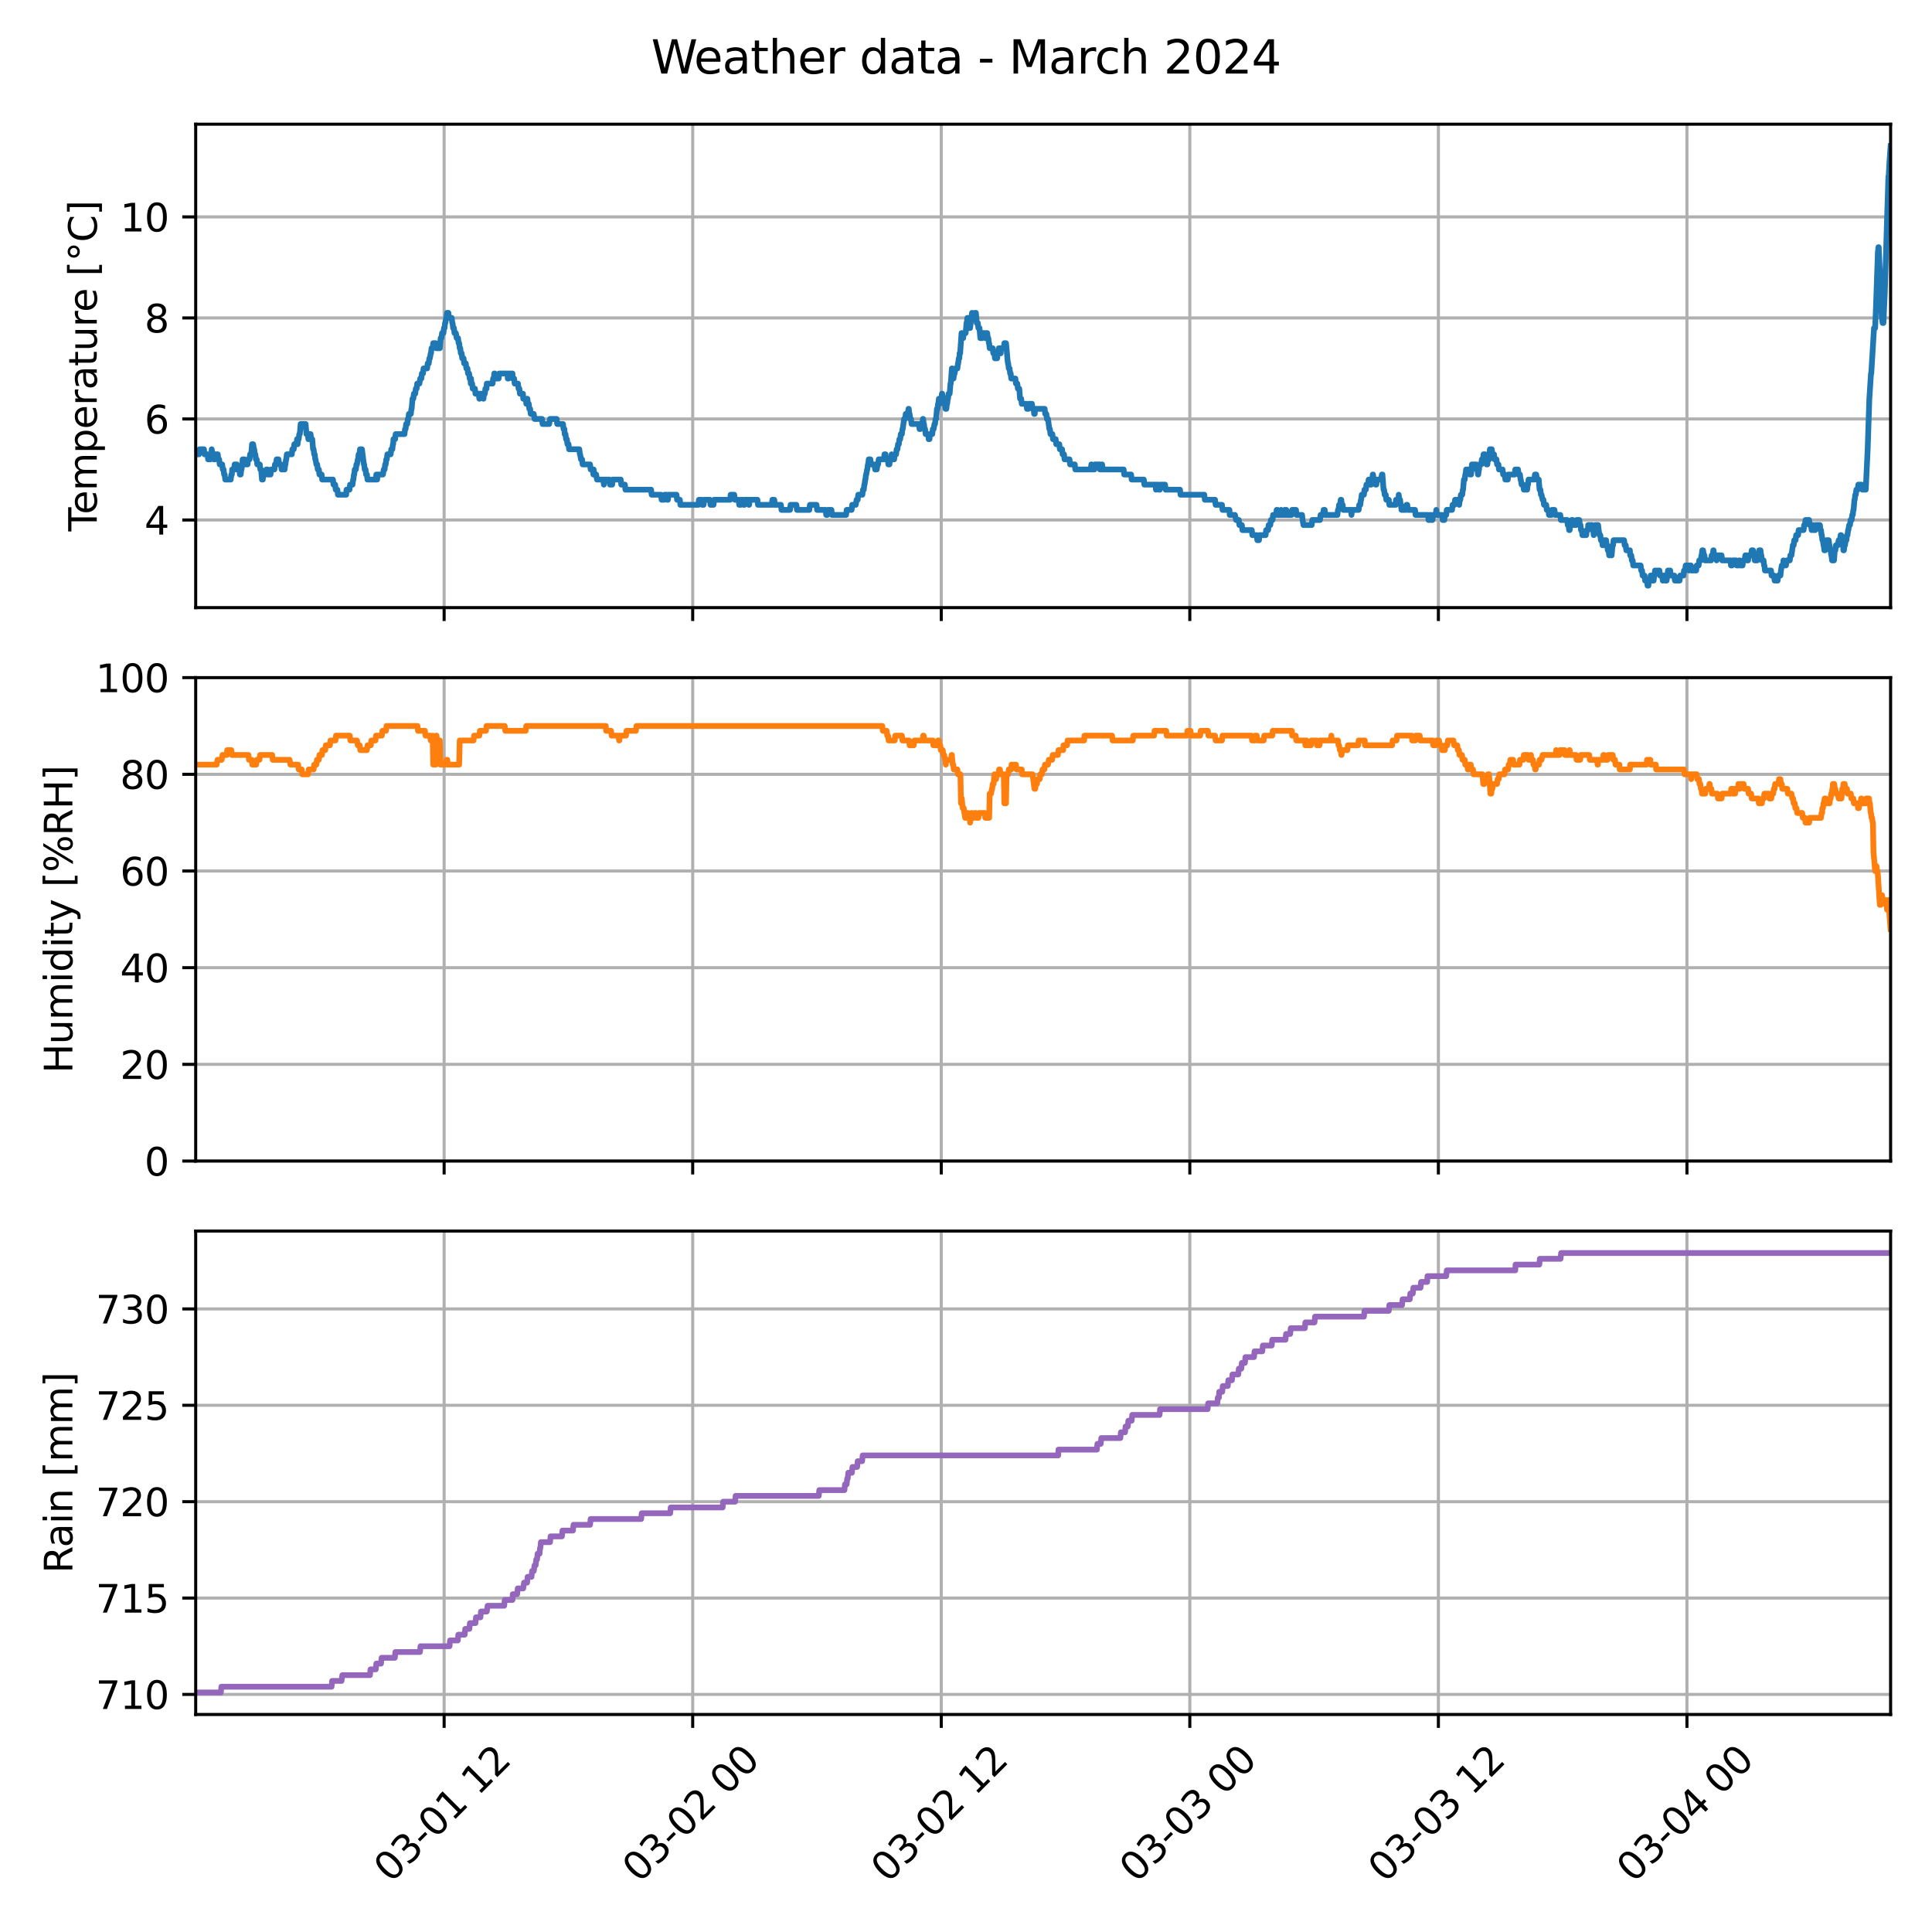 <?xml version="1.0" encoding="utf-8" standalone="no"?>
<!DOCTYPE svg PUBLIC "-//W3C//DTD SVG 1.1//EN"
  "http://www.w3.org/Graphics/SVG/1.1/DTD/svg11.dtd">
<svg xmlns:xlink="http://www.w3.org/1999/xlink" width="504pt" height="504pt" viewBox="0 0 504 504" xmlns="http://www.w3.org/2000/svg" version="1.1">
 <defs>
  <style type="text/css">*{stroke-linejoin: round; stroke-linecap: butt}</style>
 </defs>
 <g id="figure_1">
  <g id="patch_1">
   <path d="M 0 504 
L 504 504 
L 504 0 
L 0 0 
z
" style="fill: #ffffff"/>
  </g>
  <g id="axes_1">
   <g id="patch_2">
    <path d="M 51.05 158.511 
L 493.2 158.511 
L 493.2 32.4 
L 51.05 32.4 
z
" style="fill: #ffffff"/>
   </g>
   <g id="matplotlib.axis_1">
    <g id="xtick_1">
     <g id="line2d_1">
      <path d="M 115.861 158.511 
L 115.861 32.4 
" clip-path="url(#p452736825f)" style="fill: none; stroke: #b0b0b0; stroke-width: 0.8; stroke-linecap: square"/>
     </g>
     <g id="line2d_2">
      <defs>
       <path id="mb4b7f194c6" d="M 0 0 
L 0 3.5 
" style="stroke: #000000; stroke-width: 0.8"/>
      </defs>
      <g>
       <use xlink:href="#mb4b7f194c6" x="115.861" y="158.511" style="stroke: #000000; stroke-width: 0.8"/>
      </g>
     </g>
    </g>
    <g id="xtick_2">
     <g id="line2d_3">
      <path d="M 180.703 158.511 
L 180.703 32.4 
" clip-path="url(#p452736825f)" style="fill: none; stroke: #b0b0b0; stroke-width: 0.8; stroke-linecap: square"/>
     </g>
     <g id="line2d_4">
      <g>
       <use xlink:href="#mb4b7f194c6" x="180.703" y="158.511" style="stroke: #000000; stroke-width: 0.8"/>
      </g>
     </g>
    </g>
    <g id="xtick_3">
     <g id="line2d_5">
      <path d="M 245.545 158.511 
L 245.545 32.4 
" clip-path="url(#p452736825f)" style="fill: none; stroke: #b0b0b0; stroke-width: 0.8; stroke-linecap: square"/>
     </g>
     <g id="line2d_6">
      <g>
       <use xlink:href="#mb4b7f194c6" x="245.545" y="158.511" style="stroke: #000000; stroke-width: 0.8"/>
      </g>
     </g>
    </g>
    <g id="xtick_4">
     <g id="line2d_7">
      <path d="M 310.388 158.511 
L 310.388 32.4 
" clip-path="url(#p452736825f)" style="fill: none; stroke: #b0b0b0; stroke-width: 0.8; stroke-linecap: square"/>
     </g>
     <g id="line2d_8">
      <g>
       <use xlink:href="#mb4b7f194c6" x="310.388" y="158.511" style="stroke: #000000; stroke-width: 0.8"/>
      </g>
     </g>
    </g>
    <g id="xtick_5">
     <g id="line2d_9">
      <path d="M 375.23 158.511 
L 375.23 32.4 
" clip-path="url(#p452736825f)" style="fill: none; stroke: #b0b0b0; stroke-width: 0.8; stroke-linecap: square"/>
     </g>
     <g id="line2d_10">
      <g>
       <use xlink:href="#mb4b7f194c6" x="375.23" y="158.511" style="stroke: #000000; stroke-width: 0.8"/>
      </g>
     </g>
    </g>
    <g id="xtick_6">
     <g id="line2d_11">
      <path d="M 440.073 158.511 
L 440.073 32.4 
" clip-path="url(#p452736825f)" style="fill: none; stroke: #b0b0b0; stroke-width: 0.8; stroke-linecap: square"/>
     </g>
     <g id="line2d_12">
      <g>
       <use xlink:href="#mb4b7f194c6" x="440.073" y="158.511" style="stroke: #000000; stroke-width: 0.8"/>
      </g>
     </g>
    </g>
   </g>
   <g id="matplotlib.axis_2">
    <g id="ytick_1">
     <g id="line2d_13">
      <path d="M 51.05 135.647 
L 493.2 135.647 
" clip-path="url(#p452736825f)" style="fill: none; stroke: #b0b0b0; stroke-width: 0.8; stroke-linecap: square"/>
     </g>
     <g id="line2d_14">
      <defs>
       <path id="m41f2bf8173" d="M 0 0 
L -3.5 0 
" style="stroke: #000000; stroke-width: 0.8"/>
      </defs>
      <g>
       <use xlink:href="#m41f2bf8173" x="51.05" y="135.647" style="stroke: #000000; stroke-width: 0.8"/>
      </g>
     </g>
     <g id="text_1">
      <!-- 4 -->
      <g transform="translate(37.688 139.447) scale(0.1 -0.1)">
       <defs>
        <path id="DejaVuSans-34" d="M 2419 4116 
L 825 1625 
L 2419 1625 
L 2419 4116 
z
M 2253 4666 
L 3047 4666 
L 3047 1625 
L 3713 1625 
L 3713 1100 
L 3047 1100 
L 3047 0 
L 2419 0 
L 2419 1100 
L 313 1100 
L 313 1709 
L 2253 4666 
z
" transform="scale(0.016)"/>
       </defs>
       <use xlink:href="#DejaVuSans-34"/>
      </g>
     </g>
    </g>
    <g id="ytick_2">
     <g id="line2d_15">
      <path d="M 51.05 109.292 
L 493.2 109.292 
" clip-path="url(#p452736825f)" style="fill: none; stroke: #b0b0b0; stroke-width: 0.8; stroke-linecap: square"/>
     </g>
     <g id="line2d_16">
      <g>
       <use xlink:href="#m41f2bf8173" x="51.05" y="109.292" style="stroke: #000000; stroke-width: 0.8"/>
      </g>
     </g>
     <g id="text_2">
      <!-- 6 -->
      <g transform="translate(37.688 113.091) scale(0.1 -0.1)">
       <defs>
        <path id="DejaVuSans-36" d="M 2113 2584 
Q 1688 2584 1439 2293 
Q 1191 2003 1191 1497 
Q 1191 994 1439 701 
Q 1688 409 2113 409 
Q 2538 409 2786 701 
Q 3034 994 3034 1497 
Q 3034 2003 2786 2293 
Q 2538 2584 2113 2584 
z
M 3366 4563 
L 3366 3988 
Q 3128 4100 2886 4159 
Q 2644 4219 2406 4219 
Q 1781 4219 1451 3797 
Q 1122 3375 1075 2522 
Q 1259 2794 1537 2939 
Q 1816 3084 2150 3084 
Q 2853 3084 3261 2657 
Q 3669 2231 3669 1497 
Q 3669 778 3244 343 
Q 2819 -91 2113 -91 
Q 1303 -91 875 529 
Q 447 1150 447 2328 
Q 447 3434 972 4092 
Q 1497 4750 2381 4750 
Q 2619 4750 2861 4703 
Q 3103 4656 3366 4563 
z
" transform="scale(0.016)"/>
       </defs>
       <use xlink:href="#DejaVuSans-36"/>
      </g>
     </g>
    </g>
    <g id="ytick_3">
     <g id="line2d_17">
      <path d="M 51.05 82.937 
L 493.2 82.937 
" clip-path="url(#p452736825f)" style="fill: none; stroke: #b0b0b0; stroke-width: 0.8; stroke-linecap: square"/>
     </g>
     <g id="line2d_18">
      <g>
       <use xlink:href="#m41f2bf8173" x="51.05" y="82.937" style="stroke: #000000; stroke-width: 0.8"/>
      </g>
     </g>
     <g id="text_3">
      <!-- 8 -->
      <g transform="translate(37.688 86.736) scale(0.1 -0.1)">
       <defs>
        <path id="DejaVuSans-38" d="M 2034 2216 
Q 1584 2216 1326 1975 
Q 1069 1734 1069 1313 
Q 1069 891 1326 650 
Q 1584 409 2034 409 
Q 2484 409 2743 651 
Q 3003 894 3003 1313 
Q 3003 1734 2745 1975 
Q 2488 2216 2034 2216 
z
M 1403 2484 
Q 997 2584 770 2862 
Q 544 3141 544 3541 
Q 544 4100 942 4425 
Q 1341 4750 2034 4750 
Q 2731 4750 3128 4425 
Q 3525 4100 3525 3541 
Q 3525 3141 3298 2862 
Q 3072 2584 2669 2484 
Q 3125 2378 3379 2068 
Q 3634 1759 3634 1313 
Q 3634 634 3220 271 
Q 2806 -91 2034 -91 
Q 1263 -91 848 271 
Q 434 634 434 1313 
Q 434 1759 690 2068 
Q 947 2378 1403 2484 
z
M 1172 3481 
Q 1172 3119 1398 2916 
Q 1625 2713 2034 2713 
Q 2441 2713 2670 2916 
Q 2900 3119 2900 3481 
Q 2900 3844 2670 4047 
Q 2441 4250 2034 4250 
Q 1625 4250 1398 4047 
Q 1172 3844 1172 3481 
z
" transform="scale(0.016)"/>
       </defs>
       <use xlink:href="#DejaVuSans-38"/>
      </g>
     </g>
    </g>
    <g id="ytick_4">
     <g id="line2d_19">
      <path d="M 51.05 56.581 
L 493.2 56.581 
" clip-path="url(#p452736825f)" style="fill: none; stroke: #b0b0b0; stroke-width: 0.8; stroke-linecap: square"/>
     </g>
     <g id="line2d_20">
      <g>
       <use xlink:href="#m41f2bf8173" x="51.05" y="56.581" style="stroke: #000000; stroke-width: 0.8"/>
      </g>
     </g>
     <g id="text_4">
      <!-- 10 -->
      <g transform="translate(31.325 60.38) scale(0.1 -0.1)">
       <defs>
        <path id="DejaVuSans-31" d="M 794 531 
L 1825 531 
L 1825 4091 
L 703 3866 
L 703 4441 
L 1819 4666 
L 2450 4666 
L 2450 531 
L 3481 531 
L 3481 0 
L 794 0 
L 794 531 
z
" transform="scale(0.016)"/>
        <path id="DejaVuSans-30" d="M 2034 4250 
Q 1547 4250 1301 3770 
Q 1056 3291 1056 2328 
Q 1056 1369 1301 889 
Q 1547 409 2034 409 
Q 2525 409 2770 889 
Q 3016 1369 3016 2328 
Q 3016 3291 2770 3770 
Q 2525 4250 2034 4250 
z
M 2034 4750 
Q 2819 4750 3233 4129 
Q 3647 3509 3647 2328 
Q 3647 1150 3233 529 
Q 2819 -91 2034 -91 
Q 1250 -91 836 529 
Q 422 1150 422 2328 
Q 422 3509 836 4129 
Q 1250 4750 2034 4750 
z
" transform="scale(0.016)"/>
       </defs>
       <use xlink:href="#DejaVuSans-31"/>
       <use xlink:href="#DejaVuSans-30" x="63.623"/>
      </g>
     </g>
    </g>
    <g id="text_5">
     <!-- Temperature [°C] -->
     <g transform="translate(25.245 138.607) rotate(-90) scale(0.1 -0.1)">
      <defs>
       <path id="DejaVuSans-54" d="M -19 4666 
L 3928 4666 
L 3928 4134 
L 2272 4134 
L 2272 0 
L 1638 0 
L 1638 4134 
L -19 4134 
L -19 4666 
z
" transform="scale(0.016)"/>
       <path id="DejaVuSans-65" d="M 3597 1894 
L 3597 1613 
L 953 1613 
Q 991 1019 1311 708 
Q 1631 397 2203 397 
Q 2534 397 2845 478 
Q 3156 559 3463 722 
L 3463 178 
Q 3153 47 2828 -22 
Q 2503 -91 2169 -91 
Q 1331 -91 842 396 
Q 353 884 353 1716 
Q 353 2575 817 3079 
Q 1281 3584 2069 3584 
Q 2775 3584 3186 3129 
Q 3597 2675 3597 1894 
z
M 3022 2063 
Q 3016 2534 2758 2815 
Q 2500 3097 2075 3097 
Q 1594 3097 1305 2825 
Q 1016 2553 972 2059 
L 3022 2063 
z
" transform="scale(0.016)"/>
       <path id="DejaVuSans-6d" d="M 3328 2828 
Q 3544 3216 3844 3400 
Q 4144 3584 4550 3584 
Q 5097 3584 5394 3201 
Q 5691 2819 5691 2113 
L 5691 0 
L 5113 0 
L 5113 2094 
Q 5113 2597 4934 2840 
Q 4756 3084 4391 3084 
Q 3944 3084 3684 2787 
Q 3425 2491 3425 1978 
L 3425 0 
L 2847 0 
L 2847 2094 
Q 2847 2600 2669 2842 
Q 2491 3084 2119 3084 
Q 1678 3084 1418 2786 
Q 1159 2488 1159 1978 
L 1159 0 
L 581 0 
L 581 3500 
L 1159 3500 
L 1159 2956 
Q 1356 3278 1631 3431 
Q 1906 3584 2284 3584 
Q 2666 3584 2933 3390 
Q 3200 3197 3328 2828 
z
" transform="scale(0.016)"/>
       <path id="DejaVuSans-70" d="M 1159 525 
L 1159 -1331 
L 581 -1331 
L 581 3500 
L 1159 3500 
L 1159 2969 
Q 1341 3281 1617 3432 
Q 1894 3584 2278 3584 
Q 2916 3584 3314 3078 
Q 3713 2572 3713 1747 
Q 3713 922 3314 415 
Q 2916 -91 2278 -91 
Q 1894 -91 1617 61 
Q 1341 213 1159 525 
z
M 3116 1747 
Q 3116 2381 2855 2742 
Q 2594 3103 2138 3103 
Q 1681 3103 1420 2742 
Q 1159 2381 1159 1747 
Q 1159 1113 1420 752 
Q 1681 391 2138 391 
Q 2594 391 2855 752 
Q 3116 1113 3116 1747 
z
" transform="scale(0.016)"/>
       <path id="DejaVuSans-72" d="M 2631 2963 
Q 2534 3019 2420 3045 
Q 2306 3072 2169 3072 
Q 1681 3072 1420 2755 
Q 1159 2438 1159 1844 
L 1159 0 
L 581 0 
L 581 3500 
L 1159 3500 
L 1159 2956 
Q 1341 3275 1631 3429 
Q 1922 3584 2338 3584 
Q 2397 3584 2469 3576 
Q 2541 3569 2628 3553 
L 2631 2963 
z
" transform="scale(0.016)"/>
       <path id="DejaVuSans-61" d="M 2194 1759 
Q 1497 1759 1228 1600 
Q 959 1441 959 1056 
Q 959 750 1161 570 
Q 1363 391 1709 391 
Q 2188 391 2477 730 
Q 2766 1069 2766 1631 
L 2766 1759 
L 2194 1759 
z
M 3341 1997 
L 3341 0 
L 2766 0 
L 2766 531 
Q 2569 213 2275 61 
Q 1981 -91 1556 -91 
Q 1019 -91 701 211 
Q 384 513 384 1019 
Q 384 1609 779 1909 
Q 1175 2209 1959 2209 
L 2766 2209 
L 2766 2266 
Q 2766 2663 2505 2880 
Q 2244 3097 1772 3097 
Q 1472 3097 1187 3025 
Q 903 2953 641 2809 
L 641 3341 
Q 956 3463 1253 3523 
Q 1550 3584 1831 3584 
Q 2591 3584 2966 3190 
Q 3341 2797 3341 1997 
z
" transform="scale(0.016)"/>
       <path id="DejaVuSans-74" d="M 1172 4494 
L 1172 3500 
L 2356 3500 
L 2356 3053 
L 1172 3053 
L 1172 1153 
Q 1172 725 1289 603 
Q 1406 481 1766 481 
L 2356 481 
L 2356 0 
L 1766 0 
Q 1100 0 847 248 
Q 594 497 594 1153 
L 594 3053 
L 172 3053 
L 172 3500 
L 594 3500 
L 594 4494 
L 1172 4494 
z
" transform="scale(0.016)"/>
       <path id="DejaVuSans-75" d="M 544 1381 
L 544 3500 
L 1119 3500 
L 1119 1403 
Q 1119 906 1312 657 
Q 1506 409 1894 409 
Q 2359 409 2629 706 
Q 2900 1003 2900 1516 
L 2900 3500 
L 3475 3500 
L 3475 0 
L 2900 0 
L 2900 538 
Q 2691 219 2414 64 
Q 2138 -91 1772 -91 
Q 1169 -91 856 284 
Q 544 659 544 1381 
z
M 1991 3584 
L 1991 3584 
z
" transform="scale(0.016)"/>
       <path id="DejaVuSans-20" transform="scale(0.016)"/>
       <path id="DejaVuSans-5b" d="M 550 4863 
L 1875 4863 
L 1875 4416 
L 1125 4416 
L 1125 -397 
L 1875 -397 
L 1875 -844 
L 550 -844 
L 550 4863 
z
" transform="scale(0.016)"/>
       <path id="DejaVuSans-b0" d="M 1600 4347 
Q 1350 4347 1178 4173 
Q 1006 4000 1006 3750 
Q 1006 3503 1178 3333 
Q 1350 3163 1600 3163 
Q 1850 3163 2022 3333 
Q 2194 3503 2194 3750 
Q 2194 3997 2020 4172 
Q 1847 4347 1600 4347 
z
M 1600 4750 
Q 1800 4750 1984 4673 
Q 2169 4597 2303 4453 
Q 2447 4313 2519 4134 
Q 2591 3956 2591 3750 
Q 2591 3338 2302 3052 
Q 2013 2766 1594 2766 
Q 1172 2766 890 3047 
Q 609 3328 609 3750 
Q 609 4169 896 4459 
Q 1184 4750 1600 4750 
z
" transform="scale(0.016)"/>
       <path id="DejaVuSans-43" d="M 4122 4306 
L 4122 3641 
Q 3803 3938 3442 4084 
Q 3081 4231 2675 4231 
Q 1875 4231 1450 3742 
Q 1025 3253 1025 2328 
Q 1025 1406 1450 917 
Q 1875 428 2675 428 
Q 3081 428 3442 575 
Q 3803 722 4122 1019 
L 4122 359 
Q 3791 134 3420 21 
Q 3050 -91 2638 -91 
Q 1578 -91 968 557 
Q 359 1206 359 2328 
Q 359 3453 968 4101 
Q 1578 4750 2638 4750 
Q 3056 4750 3426 4639 
Q 3797 4528 4122 4306 
z
" transform="scale(0.016)"/>
       <path id="DejaVuSans-5d" d="M 1947 4863 
L 1947 -844 
L 622 -844 
L 622 -397 
L 1369 -397 
L 1369 4416 
L 622 4416 
L 622 4863 
L 1947 4863 
z
" transform="scale(0.016)"/>
      </defs>
      <use xlink:href="#DejaVuSans-54"/>
      <use xlink:href="#DejaVuSans-65" x="44.084"/>
      <use xlink:href="#DejaVuSans-6d" x="105.607"/>
      <use xlink:href="#DejaVuSans-70" x="203.02"/>
      <use xlink:href="#DejaVuSans-65" x="266.496"/>
      <use xlink:href="#DejaVuSans-72" x="328.02"/>
      <use xlink:href="#DejaVuSans-61" x="369.133"/>
      <use xlink:href="#DejaVuSans-74" x="430.412"/>
      <use xlink:href="#DejaVuSans-75" x="469.621"/>
      <use xlink:href="#DejaVuSans-72" x="533"/>
      <use xlink:href="#DejaVuSans-65" x="571.863"/>
      <use xlink:href="#DejaVuSans-20" x="633.387"/>
      <use xlink:href="#DejaVuSans-5b" x="665.174"/>
      <use xlink:href="#DejaVuSans-b0" x="704.188"/>
      <use xlink:href="#DejaVuSans-43" x="754.188"/>
      <use xlink:href="#DejaVuSans-5d" x="824.012"/>
     </g>
    </g>
   </g>
   <g id="line2d_21">
    <path d="M 51.05 118.516 
L 51.915 118.516 
L 52.059 117.199 
L 53.211 117.199 
L 53.355 118.516 
L 54.148 118.516 
L 54.292 119.834 
L 54.869 119.834 
L 55.013 118.516 
L 55.157 118.516 
L 55.229 117.199 
L 55.445 118.516 
L 55.661 118.516 
L 55.805 119.834 
L 56.093 119.834 
L 56.237 118.516 
L 56.814 118.516 
L 56.958 119.834 
L 57.174 119.834 
L 57.318 121.152 
L 57.967 121.152 
L 58.111 122.47 
L 58.327 122.47 
L 58.471 123.788 
L 58.615 123.788 
L 58.759 125.105 
L 60.2 125.105 
L 60.344 123.788 
L 60.488 123.788 
L 60.56 122.47 
L 61.065 122.47 
L 61.209 121.152 
L 61.353 121.152 
L 61.497 122.47 
L 61.641 121.152 
L 61.785 121.152 
L 61.929 122.47 
L 62.433 122.47 
L 62.577 123.788 
L 62.794 123.788 
L 62.938 122.47 
L 63.01 122.47 
L 63.154 121.152 
L 63.226 121.152 
L 63.298 119.834 
L 63.803 119.834 
L 63.947 121.152 
L 64.595 121.152 
L 64.739 119.834 
L 65.099 119.834 
L 65.244 118.516 
L 65.532 118.516 
L 65.748 115.881 
L 66.036 115.881 
L 66.252 117.199 
L 66.324 117.199 
L 66.468 118.516 
L 66.612 118.516 
L 66.756 119.834 
L 66.973 119.834 
L 67.117 121.152 
L 67.765 121.152 
L 67.909 122.47 
L 68.125 122.47 
L 68.341 125.105 
L 68.558 125.105 
L 68.702 123.788 
L 69.35 123.788 
L 69.494 122.47 
L 69.782 122.47 
L 69.926 123.788 
L 70.575 123.788 
L 70.719 122.47 
L 71.583 122.47 
L 71.728 121.152 
L 72.016 121.152 
L 72.16 119.834 
L 72.664 119.834 
L 72.809 121.152 
L 73.313 121.152 
L 73.457 122.47 
L 74.25 122.47 
L 74.393 121.152 
L 74.465 121.152 
L 74.609 119.834 
L 74.681 119.834 
L 74.825 118.516 
L 76.122 118.516 
L 76.266 117.199 
L 76.627 117.199 
L 76.771 115.881 
L 77.347 115.881 
L 77.491 114.563 
L 77.636 115.881 
L 77.78 114.563 
L 77.924 114.563 
L 78.068 113.245 
L 78.212 113.245 
L 78.428 110.61 
L 79.725 110.61 
L 79.941 113.245 
L 80.301 113.245 
L 80.445 114.563 
L 80.589 113.245 
L 81.022 113.245 
L 81.165 114.563 
L 81.454 114.563 
L 81.67 117.199 
L 81.814 117.199 
L 81.958 118.516 
L 82.102 118.516 
L 82.247 119.834 
L 82.319 119.834 
L 82.535 121.152 
L 82.75 121.152 
L 82.895 122.47 
L 83.183 122.47 
L 83.327 123.788 
L 83.903 123.788 
L 84.047 125.105 
L 86.857 125.105 
L 87.002 126.423 
L 87.434 126.423 
L 87.578 127.741 
L 88.01 127.741 
L 88.154 129.059 
L 90.316 129.059 
L 90.387 127.741 
L 91.18 127.741 
L 91.324 126.423 
L 91.972 126.423 
L 92.117 125.105 
L 92.189 125.105 
L 92.333 123.788 
L 92.405 123.788 
L 92.549 122.47 
L 92.837 122.47 
L 92.981 121.152 
L 93.125 121.152 
L 93.341 119.834 
L 93.413 119.834 
L 93.557 118.516 
L 93.774 118.516 
L 93.918 117.199 
L 94.422 117.199 
L 94.927 121.152 
L 94.998 121.152 
L 95.143 122.47 
L 95.359 122.47 
L 95.503 123.788 
L 95.719 123.788 
L 95.864 125.105 
L 98.024 125.105 
L 98.168 123.788 
L 98.313 125.105 
L 98.385 125.105 
L 98.529 123.788 
L 99.898 123.788 
L 100.114 122.47 
L 100.33 122.47 
L 100.474 121.152 
L 100.618 121.152 
L 100.762 119.834 
L 100.906 119.834 
L 101.05 118.516 
L 101.915 118.516 
L 102.059 117.199 
L 102.347 117.199 
L 102.491 115.881 
L 102.564 115.881 
L 102.636 114.563 
L 103.068 114.563 
L 103.212 113.245 
L 105.517 113.245 
L 105.661 111.928 
L 105.805 111.928 
L 105.949 110.61 
L 106.238 110.61 
L 106.382 109.292 
L 106.526 109.292 
L 106.67 107.974 
L 107.175 107.974 
L 107.319 106.656 
L 107.39 106.656 
L 107.607 104.021 
L 107.823 104.021 
L 107.967 102.703 
L 108.327 102.703 
L 108.471 101.385 
L 108.687 101.385 
L 108.831 100.068 
L 109.408 100.068 
L 109.624 98.75 
L 109.912 98.75 
L 110.056 97.432 
L 110.345 97.432 
L 110.489 96.114 
L 111.425 96.114 
L 111.569 94.797 
L 111.857 94.797 
L 112.001 93.479 
L 112.146 93.479 
L 112.362 92.161 
L 112.434 92.161 
L 112.578 90.843 
L 112.866 90.843 
L 113.01 89.525 
L 113.659 89.525 
L 113.803 90.843 
L 114.739 90.843 
L 114.955 88.208 
L 115.171 88.208 
L 115.316 86.89 
L 115.676 86.89 
L 115.82 85.572 
L 115.964 85.572 
L 116.108 84.254 
L 116.181 84.254 
L 116.396 82.937 
L 116.468 82.937 
L 116.612 81.619 
L 116.973 81.619 
L 117.117 82.937 
L 117.837 82.937 
L 117.982 84.254 
L 118.053 84.254 
L 118.197 85.572 
L 118.414 85.572 
L 118.558 86.89 
L 118.918 86.89 
L 119.134 88.208 
L 119.494 88.208 
L 119.638 89.525 
L 119.782 89.525 
L 119.926 90.843 
L 120.071 90.843 
L 120.215 92.161 
L 120.431 92.161 
L 120.575 93.479 
L 120.935 93.479 
L 121.079 94.797 
L 121.512 94.797 
L 121.656 96.114 
L 121.944 96.114 
L 122.088 97.432 
L 122.376 97.432 
L 122.52 98.75 
L 122.737 98.75 
L 122.808 100.068 
L 122.881 98.75 
L 122.953 100.068 
L 123.169 100.068 
L 123.313 101.385 
L 123.889 101.385 
L 124.033 102.703 
L 124.898 102.703 
L 125.042 104.021 
L 125.114 104.021 
L 125.258 102.703 
L 125.978 102.703 
L 126.122 104.021 
L 126.267 102.703 
L 126.483 102.703 
L 126.627 101.385 
L 126.915 101.385 
L 126.987 100.068 
L 128.5 100.068 
L 128.644 98.75 
L 128.86 98.75 
L 128.933 97.432 
L 129.004 98.75 
L 129.077 97.432 
L 129.221 98.75 
L 130.085 98.75 
L 130.229 97.432 
L 132.391 97.432 
L 132.463 98.75 
L 132.679 98.75 
L 132.823 97.432 
L 133.688 97.432 
L 133.759 98.75 
L 134.12 98.75 
L 134.264 100.068 
L 135.128 100.068 
L 135.272 101.385 
L 135.489 101.385 
L 135.633 102.703 
L 136.425 102.703 
L 136.497 104.021 
L 137.218 104.021 
L 137.29 105.339 
L 137.434 104.021 
L 137.506 105.339 
L 137.578 104.021 
L 137.722 105.339 
L 137.939 105.339 
L 138.082 106.656 
L 138.299 106.656 
L 138.443 107.974 
L 139.236 107.974 
L 139.451 109.292 
L 141.396 109.292 
L 141.54 110.61 
L 143.27 110.61 
L 143.486 109.292 
L 145.215 109.292 
L 145.359 110.61 
L 146.872 110.61 
L 147.016 111.928 
L 147.232 111.928 
L 147.304 113.245 
L 147.52 113.245 
L 147.665 114.563 
L 147.881 114.563 
L 148.025 115.881 
L 148.313 115.881 
L 148.457 117.199 
L 151.123 117.199 
L 151.267 118.516 
L 151.339 118.516 
L 151.555 119.834 
L 151.843 119.834 
L 151.987 121.152 
L 153.932 121.152 
L 154.077 122.47 
L 154.653 122.47 
L 154.797 123.788 
L 154.869 122.47 
L 155.014 123.788 
L 155.518 123.788 
L 155.734 125.105 
L 157.391 125.105 
L 157.535 126.423 
L 157.679 125.105 
L 158.976 125.105 
L 159.12 126.423 
L 159.696 126.423 
L 159.84 125.105 
L 161.93 125.105 
L 162.074 126.423 
L 163.01 126.423 
L 163.154 127.741 
L 169.855 127.741 
L 169.999 129.059 
L 172.449 129.059 
L 172.593 130.376 
L 173.241 130.376 
L 173.385 129.059 
L 173.89 129.059 
L 174.034 130.376 
L 174.25 130.376 
L 174.394 129.059 
L 176.483 129.059 
L 176.628 130.376 
L 177.348 130.376 
L 177.492 131.694 
L 182.175 131.694 
L 182.319 130.376 
L 183.039 130.376 
L 183.183 131.694 
L 183.544 131.694 
L 183.688 130.376 
L 185.201 130.376 
L 185.345 131.694 
L 186.138 131.694 
L 186.282 130.376 
L 190.46 130.376 
L 190.604 129.059 
L 191.541 129.059 
L 191.685 130.376 
L 192.694 130.376 
L 192.838 131.694 
L 193.198 131.694 
L 193.342 130.376 
L 193.846 130.376 
L 193.99 131.694 
L 194.207 131.694 
L 194.351 130.376 
L 195.215 130.376 
L 195.36 131.694 
L 195.431 131.694 
L 195.575 130.376 
L 197.593 130.376 
L 197.737 131.694 
L 201.339 131.694 
L 201.483 130.376 
L 201.628 130.376 
L 201.844 131.694 
L 201.915 131.694 
L 201.988 130.376 
L 202.132 131.694 
L 203.717 131.694 
L 203.861 133.012 
L 206.094 133.012 
L 206.238 131.694 
L 207.752 131.694 
L 207.896 133.012 
L 211.138 133.012 
L 211.282 131.694 
L 213.011 131.694 
L 213.155 133.012 
L 215.388 133.012 
L 215.533 134.33 
L 215.821 134.33 
L 215.965 133.012 
L 216.901 133.012 
L 217.045 134.33 
L 220.72 134.33 
L 220.864 133.012 
L 222.161 133.012 
L 222.305 131.694 
L 223.241 131.694 
L 223.458 130.376 
L 223.746 130.376 
L 223.89 129.059 
L 224.97 129.059 
L 225.115 127.741 
L 225.331 127.741 
L 225.475 126.423 
L 225.547 126.423 
L 225.691 125.105 
L 225.763 125.105 
L 225.907 123.788 
L 225.979 123.788 
L 226.195 122.47 
L 226.267 122.47 
L 226.411 121.152 
L 226.484 121.152 
L 226.628 119.834 
L 227.06 119.834 
L 227.204 121.152 
L 228.14 121.152 
L 228.285 122.47 
L 228.717 122.47 
L 228.933 121.152 
L 229.077 121.152 
L 229.221 119.834 
L 230.59 119.834 
L 230.734 118.516 
L 231.022 118.516 
L 231.166 119.834 
L 231.599 119.834 
L 231.743 121.152 
L 232.031 121.152 
L 232.175 119.834 
L 232.536 119.834 
L 232.607 118.516 
L 232.751 119.834 
L 233.256 119.834 
L 233.4 118.516 
L 233.76 118.516 
L 233.904 117.199 
L 234.121 117.199 
L 234.264 115.881 
L 234.481 115.881 
L 234.625 114.563 
L 234.841 114.563 
L 234.985 113.245 
L 235.273 113.245 
L 235.417 111.928 
L 235.49 111.928 
L 235.85 109.292 
L 236.138 109.292 
L 236.282 107.974 
L 236.786 107.974 
L 237.002 106.656 
L 237.074 106.656 
L 237.218 107.974 
L 237.291 107.974 
L 237.435 109.292 
L 237.651 109.292 
L 237.795 110.61 
L 239.74 110.61 
L 239.884 111.928 
L 240.101 111.928 
L 240.244 110.61 
L 240.605 110.61 
L 240.749 109.292 
L 240.821 109.292 
L 240.965 110.61 
L 241.037 110.61 
L 241.181 111.928 
L 241.325 111.928 
L 241.469 113.245 
L 242.19 113.245 
L 242.262 114.563 
L 242.478 114.563 
L 242.622 113.245 
L 243.198 113.245 
L 243.343 111.928 
L 243.558 111.928 
L 243.775 110.61 
L 243.919 110.61 
L 244.063 109.292 
L 244.207 109.292 
L 244.423 106.656 
L 244.567 106.656 
L 244.711 105.339 
L 244.784 105.339 
L 244.928 104.021 
L 245 104.021 
L 245.143 105.339 
L 245.288 104.021 
L 245.576 104.021 
L 245.72 102.703 
L 245.792 102.703 
L 245.936 104.021 
L 246.297 104.021 
L 246.657 106.656 
L 246.873 106.656 
L 247.017 105.339 
L 247.089 105.339 
L 247.233 104.021 
L 247.305 104.021 
L 247.449 102.703 
L 247.738 102.703 
L 247.954 100.068 
L 248.025 100.068 
L 248.313 96.114 
L 248.386 96.114 
L 248.53 97.432 
L 248.602 97.432 
L 248.746 98.75 
L 248.89 97.432 
L 249.035 97.432 
L 249.25 96.114 
L 249.754 96.114 
L 249.899 94.797 
L 249.971 94.797 
L 250.115 93.479 
L 250.259 93.479 
L 250.331 92.161 
L 250.476 92.161 
L 250.835 86.89 
L 250.979 86.89 
L 251.124 88.208 
L 251.268 88.208 
L 251.412 86.89 
L 251.916 86.89 
L 252.132 84.254 
L 252.204 84.254 
L 252.348 82.937 
L 252.565 82.937 
L 252.78 85.572 
L 253.069 85.572 
L 253.573 81.619 
L 253.717 82.937 
L 254.149 82.937 
L 254.294 81.619 
L 254.582 81.619 
L 254.798 84.254 
L 255.086 84.254 
L 255.23 85.572 
L 255.518 85.572 
L 255.735 88.208 
L 256.167 88.208 
L 256.311 86.89 
L 256.887 86.89 
L 257.032 88.208 
L 257.103 86.89 
L 257.535 86.89 
L 257.68 88.208 
L 257.824 88.208 
L 257.968 89.525 
L 258.04 89.525 
L 258.184 90.843 
L 258.976 90.843 
L 259.12 92.161 
L 259.409 92.161 
L 259.553 93.479 
L 260.129 93.479 
L 260.273 92.161 
L 260.417 92.161 
L 260.561 90.843 
L 260.85 90.843 
L 260.994 92.161 
L 261.066 92.161 
L 261.138 90.843 
L 261.858 90.843 
L 262.002 89.525 
L 262.29 89.525 
L 262.363 90.843 
L 262.435 89.525 
L 262.579 90.843 
L 262.795 93.479 
L 262.939 94.797 
L 263.011 94.797 
L 263.155 96.114 
L 263.371 96.114 
L 263.515 97.432 
L 263.66 97.432 
L 263.804 98.75 
L 264.884 98.75 
L 265.028 100.068 
L 265.388 100.068 
L 265.533 101.385 
L 265.893 101.385 
L 266.109 104.021 
L 266.398 104.021 
L 266.542 105.339 
L 267.766 105.339 
L 267.91 106.656 
L 268.271 106.656 
L 268.415 105.339 
L 269.207 105.339 
L 269.352 106.656 
L 269.639 106.656 
L 269.783 107.974 
L 269.927 107.974 
L 270.072 106.656 
L 272.521 106.656 
L 272.665 107.974 
L 272.953 107.974 
L 273.097 109.292 
L 273.386 109.292 
L 273.746 111.928 
L 273.89 111.928 
L 274.034 113.245 
L 274.538 113.245 
L 274.682 114.563 
L 275.403 114.563 
L 275.547 115.881 
L 276.34 115.881 
L 276.484 117.199 
L 277.06 117.199 
L 277.204 118.516 
L 277.565 118.516 
L 277.708 119.834 
L 279.005 119.834 
L 279.149 121.152 
L 280.374 121.152 
L 280.519 122.47 
L 284.553 122.47 
L 284.697 121.152 
L 284.769 121.152 
L 284.913 122.47 
L 285.489 122.47 
L 285.634 121.152 
L 286.859 121.152 
L 286.93 122.47 
L 287.291 122.47 
L 287.435 121.152 
L 287.507 121.152 
L 287.651 122.47 
L 293.126 122.47 
L 293.271 123.788 
L 295.072 123.788 
L 295.216 125.105 
L 298.386 125.105 
L 298.53 126.423 
L 301.412 126.423 
L 301.556 127.741 
L 301.7 126.423 
L 302.133 126.423 
L 302.277 127.741 
L 302.565 127.741 
L 302.709 126.423 
L 303.933 126.423 
L 304.077 127.741 
L 307.824 127.741 
L 307.968 129.059 
L 314.165 129.059 
L 314.308 130.376 
L 316.974 130.376 
L 317.118 131.694 
L 318.775 131.694 
L 318.919 133.012 
L 320.721 133.012 
L 320.792 134.33 
L 322.161 134.33 
L 322.45 135.647 
L 323.17 135.647 
L 323.314 136.965 
L 323.962 136.965 
L 324.106 138.283 
L 326.556 138.283 
L 326.7 139.601 
L 327.853 139.601 
L 327.997 140.919 
L 328.429 140.919 
L 328.573 139.601 
L 330.158 139.601 
L 330.302 138.283 
L 330.807 138.283 
L 330.951 136.965 
L 331.383 136.965 
L 331.528 135.647 
L 331.96 135.647 
L 332.104 134.33 
L 332.896 134.33 
L 333.04 133.012 
L 333.257 133.012 
L 333.401 134.33 
L 334.049 134.33 
L 334.193 133.012 
L 334.337 134.33 
L 334.986 134.33 
L 335.13 133.012 
L 335.202 133.012 
L 335.346 134.33 
L 335.418 134.33 
L 335.562 133.012 
L 335.706 134.33 
L 336.931 134.33 
L 337.075 133.012 
L 338.083 133.012 
L 338.228 134.33 
L 339.669 134.33 
L 339.813 135.647 
L 340.029 136.965 
L 342.19 136.965 
L 342.335 135.647 
L 344.352 135.647 
L 344.496 134.33 
L 345.144 134.33 
L 345.289 133.012 
L 345.576 133.012 
L 345.72 134.33 
L 348.891 134.33 
L 349.035 133.012 
L 349.179 133.012 
L 349.323 131.694 
L 349.611 131.694 
L 349.755 130.376 
L 349.899 130.376 
L 350.043 131.694 
L 350.26 131.694 
L 350.404 133.012 
L 352.421 133.012 
L 352.565 134.33 
L 352.709 133.012 
L 354.438 133.012 
L 354.582 131.694 
L 354.87 131.694 
L 355.015 130.376 
L 355.087 130.376 
L 355.231 129.059 
L 355.807 129.059 
L 355.951 127.741 
L 356.312 127.741 
L 356.456 126.423 
L 356.888 126.423 
L 357.032 125.105 
L 357.104 125.105 
L 357.248 126.423 
L 357.68 126.423 
L 357.824 125.105 
L 357.968 125.105 
L 358.112 123.788 
L 358.185 123.788 
L 358.329 125.105 
L 358.689 125.105 
L 358.834 126.423 
L 359.049 126.423 
L 359.193 125.105 
L 360.274 125.105 
L 360.49 123.788 
L 360.634 123.788 
L 360.923 127.741 
L 361.067 127.741 
L 361.211 129.059 
L 361.499 129.059 
L 361.643 130.376 
L 362.291 130.376 
L 362.435 131.694 
L 364.093 131.694 
L 364.164 130.376 
L 364.813 130.376 
L 364.885 129.059 
L 365.029 130.376 
L 365.245 130.376 
L 365.39 131.694 
L 365.461 131.694 
L 365.606 133.012 
L 366.758 133.012 
L 366.902 131.694 
L 367.118 131.694 
L 367.263 133.012 
L 369.136 133.012 
L 369.28 134.33 
L 372.522 134.33 
L 372.666 135.647 
L 372.882 135.647 
L 373.027 134.33 
L 373.315 134.33 
L 373.459 135.647 
L 373.675 135.647 
L 373.891 134.33 
L 374.539 134.33 
L 374.683 133.012 
L 374.827 134.33 
L 376.196 134.33 
L 376.341 135.647 
L 376.773 135.647 
L 376.917 134.33 
L 377.277 134.33 
L 377.421 133.012 
L 378.79 133.012 
L 378.934 131.694 
L 379.438 131.694 
L 379.582 130.376 
L 380.447 130.376 
L 380.663 131.694 
L 380.808 130.376 
L 380.952 130.376 
L 381.096 129.059 
L 381.456 129.059 
L 381.6 127.741 
L 381.672 127.741 
L 381.888 125.105 
L 382.104 125.105 
L 382.248 123.788 
L 382.32 123.788 
L 382.464 122.47 
L 383.329 122.47 
L 383.473 123.788 
L 383.761 123.788 
L 383.978 121.152 
L 385.058 121.152 
L 385.202 122.47 
L 385.418 122.47 
L 385.562 123.788 
L 385.634 123.788 
L 385.778 122.47 
L 385.851 122.47 
L 385.923 121.152 
L 386.427 121.152 
L 386.571 119.834 
L 386.859 119.834 
L 387.003 118.516 
L 387.436 118.516 
L 387.58 119.834 
L 387.652 119.834 
L 387.796 121.152 
L 388.012 121.152 
L 388.156 119.834 
L 388.516 119.834 
L 388.661 117.199 
L 389.165 117.199 
L 389.309 118.516 
L 389.741 118.516 
L 389.885 119.834 
L 390.389 119.834 
L 390.533 121.152 
L 390.894 121.152 
L 391.038 122.47 
L 391.974 122.47 
L 392.118 123.788 
L 392.551 123.788 
L 392.695 125.105 
L 393.343 125.105 
L 393.488 123.788 
L 395.144 123.788 
L 395.289 122.47 
L 396.009 122.47 
L 396.153 123.788 
L 396.514 123.788 
L 396.658 125.105 
L 396.729 125.105 
L 396.946 126.423 
L 397.378 126.423 
L 397.522 127.741 
L 398.387 127.741 
L 398.531 126.423 
L 398.603 126.423 
L 398.747 125.105 
L 400.26 125.105 
L 400.404 123.788 
L 400.764 123.788 
L 400.98 125.105 
L 401.413 125.105 
L 401.629 127.741 
L 401.845 127.741 
L 401.989 129.059 
L 402.133 129.059 
L 402.421 130.376 
L 402.637 130.376 
L 402.781 131.694 
L 403.358 131.694 
L 403.502 133.012 
L 403.934 133.012 
L 404.078 134.33 
L 404.727 134.33 
L 404.871 133.012 
L 405.519 133.012 
L 405.663 134.33 
L 407.032 134.33 
L 407.177 135.647 
L 408.833 135.647 
L 408.978 136.965 
L 409.194 136.965 
L 409.338 138.283 
L 409.482 138.283 
L 409.626 136.965 
L 409.842 136.965 
L 409.986 135.647 
L 410.274 135.647 
L 410.49 136.965 
L 411.139 136.965 
L 411.283 135.647 
L 412.003 135.647 
L 412.147 136.965 
L 412.292 136.965 
L 412.436 138.283 
L 412.652 138.283 
L 412.796 139.601 
L 413.805 139.601 
L 413.949 138.283 
L 414.237 138.283 
L 414.309 136.965 
L 415.39 136.965 
L 415.534 138.283 
L 415.606 138.283 
L 415.75 139.601 
L 415.966 138.283 
L 416.038 138.283 
L 416.182 136.965 
L 416.903 136.965 
L 417.047 138.283 
L 417.263 139.601 
L 417.479 139.601 
L 417.623 140.919 
L 417.911 140.919 
L 418.055 142.236 
L 418.343 142.236 
L 418.488 140.919 
L 418.992 140.919 
L 419.136 142.236 
L 419.28 142.236 
L 419.425 143.554 
L 419.64 143.554 
L 419.784 144.872 
L 419.928 144.872 
L 420.073 143.554 
L 420.217 144.872 
L 420.433 144.872 
L 420.649 142.236 
L 420.793 142.236 
L 420.937 140.919 
L 423.675 140.919 
L 423.819 142.236 
L 424.107 142.236 
L 424.251 143.554 
L 425.188 143.554 
L 425.261 144.872 
L 425.548 144.872 
L 425.692 146.19 
L 425.909 146.19 
L 426.053 147.507 
L 427.998 147.507 
L 428.142 148.825 
L 428.358 148.825 
L 428.502 150.143 
L 429.006 150.143 
L 429.15 151.461 
L 429.655 151.461 
L 429.799 152.779 
L 430.015 152.779 
L 430.159 151.461 
L 430.52 151.461 
L 430.591 150.143 
L 430.808 150.143 
L 430.952 151.461 
L 431.384 151.461 
L 431.528 150.143 
L 431.6 150.143 
L 431.744 148.825 
L 432.897 148.825 
L 433.041 150.143 
L 433.617 150.143 
L 433.761 151.461 
L 433.906 150.143 
L 434.194 150.143 
L 434.338 151.461 
L 434.771 151.461 
L 435.131 148.825 
L 435.707 148.825 
L 435.851 150.143 
L 436.787 150.143 
L 436.932 151.461 
L 438.156 151.461 
L 438.301 150.143 
L 439.165 150.143 
L 439.309 148.825 
L 439.598 148.825 
L 439.742 147.507 
L 440.462 147.507 
L 440.606 148.825 
L 440.75 147.507 
L 441.11 147.507 
L 441.254 148.825 
L 442.479 148.825 
L 442.624 147.507 
L 443.128 147.507 
L 443.272 146.19 
L 443.704 146.19 
L 443.848 144.872 
L 443.92 144.872 
L 444.064 143.554 
L 444.281 143.554 
L 444.497 144.872 
L 444.641 144.872 
L 444.785 146.19 
L 446.37 146.19 
L 446.514 144.872 
L 446.802 144.872 
L 446.946 143.554 
L 447.019 143.554 
L 447.162 144.872 
L 447.667 144.872 
L 447.811 146.19 
L 447.955 144.872 
L 449.108 144.872 
L 449.252 146.19 
L 451.413 146.19 
L 451.557 147.507 
L 451.846 147.507 
L 451.99 146.19 
L 452.926 146.19 
L 453.07 147.507 
L 453.575 147.507 
L 453.719 146.19 
L 453.862 146.19 
L 454.079 147.507 
L 454.583 147.507 
L 454.727 146.19 
L 455.087 146.19 
L 455.304 144.872 
L 455.592 144.872 
L 455.736 146.19 
L 456.024 146.19 
L 456.168 144.872 
L 456.816 144.872 
L 456.961 143.554 
L 457.321 143.554 
L 457.465 144.872 
L 457.609 144.872 
L 457.753 146.19 
L 458.401 146.19 
L 458.546 144.872 
L 458.762 144.872 
L 458.906 143.554 
L 459.266 143.554 
L 459.41 144.872 
L 459.482 144.872 
L 459.627 146.19 
L 460.059 146.19 
L 460.203 147.507 
L 460.275 147.507 
L 460.419 148.825 
L 462.004 148.825 
L 462.148 150.143 
L 462.797 150.143 
L 462.941 151.461 
L 463.733 151.461 
L 463.877 150.143 
L 464.453 150.143 
L 464.598 148.825 
L 464.814 147.507 
L 465.174 147.507 
L 465.246 146.19 
L 465.39 147.507 
L 465.894 147.507 
L 466.11 146.19 
L 466.903 146.19 
L 467.047 144.872 
L 467.336 144.872 
L 467.696 142.236 
L 467.912 142.236 
L 468.056 140.919 
L 468.416 140.919 
L 468.56 139.601 
L 469.064 139.601 
L 469.208 138.283 
L 470.505 138.283 
L 470.649 136.965 
L 470.866 136.965 
L 471.01 135.647 
L 471.946 135.647 
L 472.09 136.965 
L 472.451 136.965 
L 472.595 138.283 
L 472.667 138.283 
L 472.883 136.965 
L 473.027 136.965 
L 473.171 138.283 
L 473.531 138.283 
L 473.675 136.965 
L 474.756 136.965 
L 474.9 138.283 
L 475.045 138.283 
L 475.189 139.601 
L 475.26 139.601 
L 475.404 140.919 
L 475.549 140.919 
L 475.693 142.236 
L 475.765 142.236 
L 475.909 143.554 
L 476.125 143.554 
L 476.269 142.236 
L 476.341 142.236 
L 476.485 140.919 
L 477.062 140.919 
L 477.206 142.236 
L 477.278 142.236 
L 477.422 143.554 
L 477.566 143.554 
L 477.71 144.872 
L 477.782 144.872 
L 477.926 146.19 
L 478.43 146.19 
L 478.647 143.554 
L 478.791 143.554 
L 478.935 142.236 
L 479.439 142.236 
L 479.655 140.919 
L 480.015 140.919 
L 480.16 139.601 
L 480.304 139.601 
L 480.448 140.919 
L 480.52 140.919 
L 480.664 142.236 
L 480.808 142.236 
L 480.881 143.554 
L 481.024 143.554 
L 481.168 142.236 
L 481.312 142.236 
L 481.456 140.919 
L 481.673 140.919 
L 481.817 139.601 
L 481.961 139.601 
L 482.105 138.283 
L 482.177 138.283 
L 482.393 136.965 
L 482.609 136.965 
L 482.753 135.647 
L 483.041 135.647 
L 483.186 134.33 
L 483.33 134.33 
L 483.474 133.012 
L 483.546 133.012 
L 483.762 130.376 
L 483.834 130.376 
L 483.978 129.059 
L 484.122 129.059 
L 484.266 127.741 
L 484.626 127.741 
L 484.771 126.423 
L 485.635 126.423 
L 485.851 127.741 
L 486.716 127.741 
L 487.22 117.199 
L 487.653 104.021 
L 488.085 97.432 
L 488.157 97.432 
L 488.877 85.572 
L 489.165 85.572 
L 489.382 80.301 
L 489.886 65.806 
L 490.03 64.488 
L 490.102 64.488 
L 490.391 71.077 
L 490.895 82.937 
L 490.967 82.937 
L 491.111 84.254 
L 491.327 84.254 
L 491.687 76.348 
L 492.624 46.039 
L 492.696 46.039 
L 492.912 42.086 
L 493.2 38.132 
L 493.2 38.132 
" clip-path="url(#p452736825f)" style="fill: none; stroke: #1f77b4; stroke-width: 1.5; stroke-linecap: square"/>
   </g>
   <g id="patch_3">
    <path d="M 51.05 158.511 
L 51.05 32.4 
" style="fill: none; stroke: #000000; stroke-width: 0.8; stroke-linejoin: miter; stroke-linecap: square"/>
   </g>
   <g id="patch_4">
    <path d="M 493.2 158.511 
L 493.2 32.4 
" style="fill: none; stroke: #000000; stroke-width: 0.8; stroke-linejoin: miter; stroke-linecap: square"/>
   </g>
   <g id="patch_5">
    <path d="M 51.05 158.511 
L 493.2 158.511 
" style="fill: none; stroke: #000000; stroke-width: 0.8; stroke-linejoin: miter; stroke-linecap: square"/>
   </g>
   <g id="patch_6">
    <path d="M 51.05 32.4 
L 493.2 32.4 
" style="fill: none; stroke: #000000; stroke-width: 0.8; stroke-linejoin: miter; stroke-linecap: square"/>
   </g>
  </g>
  <g id="axes_2">
   <g id="patch_7">
    <path d="M 51.05 302.882 
L 493.2 302.882 
L 493.2 176.771 
L 51.05 176.771 
z
" style="fill: #ffffff"/>
   </g>
   <g id="matplotlib.axis_3">
    <g id="xtick_7">
     <g id="line2d_22">
      <path d="M 115.861 302.882 
L 115.861 176.771 
" clip-path="url(#p296e4258f3)" style="fill: none; stroke: #b0b0b0; stroke-width: 0.8; stroke-linecap: square"/>
     </g>
     <g id="line2d_23">
      <g>
       <use xlink:href="#mb4b7f194c6" x="115.861" y="302.882" style="stroke: #000000; stroke-width: 0.8"/>
      </g>
     </g>
    </g>
    <g id="xtick_8">
     <g id="line2d_24">
      <path d="M 180.703 302.882 
L 180.703 176.771 
" clip-path="url(#p296e4258f3)" style="fill: none; stroke: #b0b0b0; stroke-width: 0.8; stroke-linecap: square"/>
     </g>
     <g id="line2d_25">
      <g>
       <use xlink:href="#mb4b7f194c6" x="180.703" y="302.882" style="stroke: #000000; stroke-width: 0.8"/>
      </g>
     </g>
    </g>
    <g id="xtick_9">
     <g id="line2d_26">
      <path d="M 245.545 302.882 
L 245.545 176.771 
" clip-path="url(#p296e4258f3)" style="fill: none; stroke: #b0b0b0; stroke-width: 0.8; stroke-linecap: square"/>
     </g>
     <g id="line2d_27">
      <g>
       <use xlink:href="#mb4b7f194c6" x="245.545" y="302.882" style="stroke: #000000; stroke-width: 0.8"/>
      </g>
     </g>
    </g>
    <g id="xtick_10">
     <g id="line2d_28">
      <path d="M 310.388 302.882 
L 310.388 176.771 
" clip-path="url(#p296e4258f3)" style="fill: none; stroke: #b0b0b0; stroke-width: 0.8; stroke-linecap: square"/>
     </g>
     <g id="line2d_29">
      <g>
       <use xlink:href="#mb4b7f194c6" x="310.388" y="302.882" style="stroke: #000000; stroke-width: 0.8"/>
      </g>
     </g>
    </g>
    <g id="xtick_11">
     <g id="line2d_30">
      <path d="M 375.23 302.882 
L 375.23 176.771 
" clip-path="url(#p296e4258f3)" style="fill: none; stroke: #b0b0b0; stroke-width: 0.8; stroke-linecap: square"/>
     </g>
     <g id="line2d_31">
      <g>
       <use xlink:href="#mb4b7f194c6" x="375.23" y="302.882" style="stroke: #000000; stroke-width: 0.8"/>
      </g>
     </g>
    </g>
    <g id="xtick_12">
     <g id="line2d_32">
      <path d="M 440.073 302.882 
L 440.073 176.771 
" clip-path="url(#p296e4258f3)" style="fill: none; stroke: #b0b0b0; stroke-width: 0.8; stroke-linecap: square"/>
     </g>
     <g id="line2d_33">
      <g>
       <use xlink:href="#mb4b7f194c6" x="440.073" y="302.882" style="stroke: #000000; stroke-width: 0.8"/>
      </g>
     </g>
    </g>
   </g>
   <g id="matplotlib.axis_4">
    <g id="ytick_5">
     <g id="line2d_34">
      <path d="M 51.05 302.882 
L 493.2 302.882 
" clip-path="url(#p296e4258f3)" style="fill: none; stroke: #b0b0b0; stroke-width: 0.8; stroke-linecap: square"/>
     </g>
     <g id="line2d_35">
      <g>
       <use xlink:href="#m41f2bf8173" x="51.05" y="302.882" style="stroke: #000000; stroke-width: 0.8"/>
      </g>
     </g>
     <g id="text_6">
      <!-- 0 -->
      <g transform="translate(37.688 306.681) scale(0.1 -0.1)">
       <use xlink:href="#DejaVuSans-30"/>
      </g>
     </g>
    </g>
    <g id="ytick_6">
     <g id="line2d_36">
      <path d="M 51.05 277.66 
L 493.2 277.66 
" clip-path="url(#p296e4258f3)" style="fill: none; stroke: #b0b0b0; stroke-width: 0.8; stroke-linecap: square"/>
     </g>
     <g id="line2d_37">
      <g>
       <use xlink:href="#m41f2bf8173" x="51.05" y="277.66" style="stroke: #000000; stroke-width: 0.8"/>
      </g>
     </g>
     <g id="text_7">
      <!-- 20 -->
      <g transform="translate(31.325 281.459) scale(0.1 -0.1)">
       <defs>
        <path id="DejaVuSans-32" d="M 1228 531 
L 3431 531 
L 3431 0 
L 469 0 
L 469 531 
Q 828 903 1448 1529 
Q 2069 2156 2228 2338 
Q 2531 2678 2651 2914 
Q 2772 3150 2772 3378 
Q 2772 3750 2511 3984 
Q 2250 4219 1831 4219 
Q 1534 4219 1204 4116 
Q 875 4013 500 3803 
L 500 4441 
Q 881 4594 1212 4672 
Q 1544 4750 1819 4750 
Q 2544 4750 2975 4387 
Q 3406 4025 3406 3419 
Q 3406 3131 3298 2873 
Q 3191 2616 2906 2266 
Q 2828 2175 2409 1742 
Q 1991 1309 1228 531 
z
" transform="scale(0.016)"/>
       </defs>
       <use xlink:href="#DejaVuSans-32"/>
       <use xlink:href="#DejaVuSans-30" x="63.623"/>
      </g>
     </g>
    </g>
    <g id="ytick_7">
     <g id="line2d_38">
      <path d="M 51.05 252.437 
L 493.2 252.437 
" clip-path="url(#p296e4258f3)" style="fill: none; stroke: #b0b0b0; stroke-width: 0.8; stroke-linecap: square"/>
     </g>
     <g id="line2d_39">
      <g>
       <use xlink:href="#m41f2bf8173" x="51.05" y="252.437" style="stroke: #000000; stroke-width: 0.8"/>
      </g>
     </g>
     <g id="text_8">
      <!-- 40 -->
      <g transform="translate(31.325 256.237) scale(0.1 -0.1)">
       <use xlink:href="#DejaVuSans-34"/>
       <use xlink:href="#DejaVuSans-30" x="63.623"/>
      </g>
     </g>
    </g>
    <g id="ytick_8">
     <g id="line2d_40">
      <path d="M 51.05 227.215 
L 493.2 227.215 
" clip-path="url(#p296e4258f3)" style="fill: none; stroke: #b0b0b0; stroke-width: 0.8; stroke-linecap: square"/>
     </g>
     <g id="line2d_41">
      <g>
       <use xlink:href="#m41f2bf8173" x="51.05" y="227.215" style="stroke: #000000; stroke-width: 0.8"/>
      </g>
     </g>
     <g id="text_9">
      <!-- 60 -->
      <g transform="translate(31.325 231.014) scale(0.1 -0.1)">
       <use xlink:href="#DejaVuSans-36"/>
       <use xlink:href="#DejaVuSans-30" x="63.623"/>
      </g>
     </g>
    </g>
    <g id="ytick_9">
     <g id="line2d_42">
      <path d="M 51.05 201.993 
L 493.2 201.993 
" clip-path="url(#p296e4258f3)" style="fill: none; stroke: #b0b0b0; stroke-width: 0.8; stroke-linecap: square"/>
     </g>
     <g id="line2d_43">
      <g>
       <use xlink:href="#m41f2bf8173" x="51.05" y="201.993" style="stroke: #000000; stroke-width: 0.8"/>
      </g>
     </g>
     <g id="text_10">
      <!-- 80 -->
      <g transform="translate(31.325 205.792) scale(0.1 -0.1)">
       <use xlink:href="#DejaVuSans-38"/>
       <use xlink:href="#DejaVuSans-30" x="63.623"/>
      </g>
     </g>
    </g>
    <g id="ytick_10">
     <g id="line2d_44">
      <path d="M 51.05 176.771 
L 493.2 176.771 
" clip-path="url(#p296e4258f3)" style="fill: none; stroke: #b0b0b0; stroke-width: 0.8; stroke-linecap: square"/>
     </g>
     <g id="line2d_45">
      <g>
       <use xlink:href="#m41f2bf8173" x="51.05" y="176.771" style="stroke: #000000; stroke-width: 0.8"/>
      </g>
     </g>
     <g id="text_11">
      <!-- 100 -->
      <g transform="translate(24.962 180.57) scale(0.1 -0.1)">
       <use xlink:href="#DejaVuSans-31"/>
       <use xlink:href="#DejaVuSans-30" x="63.623"/>
       <use xlink:href="#DejaVuSans-30" x="127.246"/>
      </g>
     </g>
    </g>
    <g id="text_12">
     <!-- Humidity [%RH] -->
     <g transform="translate(18.883 279.973) rotate(-90) scale(0.1 -0.1)">
      <defs>
       <path id="DejaVuSans-48" d="M 628 4666 
L 1259 4666 
L 1259 2753 
L 3553 2753 
L 3553 4666 
L 4184 4666 
L 4184 0 
L 3553 0 
L 3553 2222 
L 1259 2222 
L 1259 0 
L 628 0 
L 628 4666 
z
" transform="scale(0.016)"/>
       <path id="DejaVuSans-69" d="M 603 3500 
L 1178 3500 
L 1178 0 
L 603 0 
L 603 3500 
z
M 603 4863 
L 1178 4863 
L 1178 4134 
L 603 4134 
L 603 4863 
z
" transform="scale(0.016)"/>
       <path id="DejaVuSans-64" d="M 2906 2969 
L 2906 4863 
L 3481 4863 
L 3481 0 
L 2906 0 
L 2906 525 
Q 2725 213 2448 61 
Q 2172 -91 1784 -91 
Q 1150 -91 751 415 
Q 353 922 353 1747 
Q 353 2572 751 3078 
Q 1150 3584 1784 3584 
Q 2172 3584 2448 3432 
Q 2725 3281 2906 2969 
z
M 947 1747 
Q 947 1113 1208 752 
Q 1469 391 1925 391 
Q 2381 391 2643 752 
Q 2906 1113 2906 1747 
Q 2906 2381 2643 2742 
Q 2381 3103 1925 3103 
Q 1469 3103 1208 2742 
Q 947 2381 947 1747 
z
" transform="scale(0.016)"/>
       <path id="DejaVuSans-79" d="M 2059 -325 
Q 1816 -950 1584 -1140 
Q 1353 -1331 966 -1331 
L 506 -1331 
L 506 -850 
L 844 -850 
Q 1081 -850 1212 -737 
Q 1344 -625 1503 -206 
L 1606 56 
L 191 3500 
L 800 3500 
L 1894 763 
L 2988 3500 
L 3597 3500 
L 2059 -325 
z
" transform="scale(0.016)"/>
       <path id="DejaVuSans-25" d="M 4653 2053 
Q 4381 2053 4226 1822 
Q 4072 1591 4072 1178 
Q 4072 772 4226 539 
Q 4381 306 4653 306 
Q 4919 306 5073 539 
Q 5228 772 5228 1178 
Q 5228 1588 5073 1820 
Q 4919 2053 4653 2053 
z
M 4653 2450 
Q 5147 2450 5437 2106 
Q 5728 1763 5728 1178 
Q 5728 594 5436 251 
Q 5144 -91 4653 -91 
Q 4153 -91 3862 251 
Q 3572 594 3572 1178 
Q 3572 1766 3864 2108 
Q 4156 2450 4653 2450 
z
M 1428 4353 
Q 1159 4353 1004 4120 
Q 850 3888 850 3481 
Q 850 3069 1003 2837 
Q 1156 2606 1428 2606 
Q 1700 2606 1854 2837 
Q 2009 3069 2009 3481 
Q 2009 3884 1853 4118 
Q 1697 4353 1428 4353 
z
M 4250 4750 
L 4750 4750 
L 1831 -91 
L 1331 -91 
L 4250 4750 
z
M 1428 4750 
Q 1922 4750 2215 4408 
Q 2509 4066 2509 3481 
Q 2509 2891 2217 2550 
Q 1925 2209 1428 2209 
Q 931 2209 642 2551 
Q 353 2894 353 3481 
Q 353 4063 643 4406 
Q 934 4750 1428 4750 
z
" transform="scale(0.016)"/>
       <path id="DejaVuSans-52" d="M 2841 2188 
Q 3044 2119 3236 1894 
Q 3428 1669 3622 1275 
L 4263 0 
L 3584 0 
L 2988 1197 
Q 2756 1666 2539 1819 
Q 2322 1972 1947 1972 
L 1259 1972 
L 1259 0 
L 628 0 
L 628 4666 
L 2053 4666 
Q 2853 4666 3247 4331 
Q 3641 3997 3641 3322 
Q 3641 2881 3436 2590 
Q 3231 2300 2841 2188 
z
M 1259 4147 
L 1259 2491 
L 2053 2491 
Q 2509 2491 2742 2702 
Q 2975 2913 2975 3322 
Q 2975 3731 2742 3939 
Q 2509 4147 2053 4147 
L 1259 4147 
z
" transform="scale(0.016)"/>
      </defs>
      <use xlink:href="#DejaVuSans-48"/>
      <use xlink:href="#DejaVuSans-75" x="75.195"/>
      <use xlink:href="#DejaVuSans-6d" x="138.574"/>
      <use xlink:href="#DejaVuSans-69" x="235.986"/>
      <use xlink:href="#DejaVuSans-64" x="263.77"/>
      <use xlink:href="#DejaVuSans-69" x="327.246"/>
      <use xlink:href="#DejaVuSans-74" x="355.029"/>
      <use xlink:href="#DejaVuSans-79" x="394.238"/>
      <use xlink:href="#DejaVuSans-20" x="453.418"/>
      <use xlink:href="#DejaVuSans-5b" x="485.205"/>
      <use xlink:href="#DejaVuSans-25" x="524.219"/>
      <use xlink:href="#DejaVuSans-52" x="619.238"/>
      <use xlink:href="#DejaVuSans-48" x="688.721"/>
      <use xlink:href="#DejaVuSans-5d" x="763.916"/>
     </g>
    </g>
   </g>
   <g id="line2d_46">
    <path d="M 51.05 199.471 
L 56.526 199.471 
L 56.742 198.21 
L 57.822 198.21 
L 58.039 196.949 
L 59.192 196.949 
L 59.264 195.687 
L 60.344 195.687 
L 60.488 196.949 
L 64.811 196.949 
L 64.955 198.21 
L 65.676 198.21 
L 65.82 199.471 
L 66.829 199.471 
L 66.973 198.21 
L 67.693 198.21 
L 67.837 196.949 
L 71.007 196.949 
L 71.151 198.21 
L 75.547 198.21 
L 75.762 199.471 
L 77.78 199.471 
L 77.924 200.732 
L 78.716 200.732 
L 78.86 201.993 
L 80.373 201.993 
L 80.517 200.732 
L 81.814 200.732 
L 81.958 199.471 
L 82.535 199.471 
L 82.679 198.21 
L 83.183 198.21 
L 83.327 196.949 
L 83.976 196.949 
L 84.12 195.687 
L 84.84 195.687 
L 84.984 194.426 
L 86.065 194.426 
L 86.209 193.165 
L 87.506 193.165 
L 87.65 191.904 
L 91.252 191.904 
L 91.396 193.165 
L 93.125 193.165 
L 93.341 194.426 
L 93.846 194.426 
L 93.99 195.687 
L 95.719 195.687 
L 95.864 194.426 
L 96.728 194.426 
L 96.872 193.165 
L 97.953 193.165 
L 98.097 191.904 
L 99.609 191.904 
L 99.753 190.643 
L 100.69 190.643 
L 100.834 189.382 
L 108.904 189.382 
L 109.048 190.643 
L 110.849 190.643 
L 110.993 191.904 
L 112.146 191.904 
L 112.362 193.165 
L 112.794 193.165 
L 112.866 191.904 
L 113.01 199.471 
L 113.659 199.471 
L 113.803 191.904 
L 113.875 191.904 
L 114.019 193.165 
L 114.739 193.165 
L 114.884 199.471 
L 116.324 199.471 
L 116.468 198.21 
L 116.685 198.21 
L 116.829 199.471 
L 119.782 199.471 
L 119.926 193.165 
L 123.529 193.165 
L 123.673 191.904 
L 125.042 191.904 
L 125.186 190.643 
L 126.771 190.643 
L 126.915 189.382 
L 131.67 189.382 
L 131.814 190.643 
L 137.146 190.643 
L 137.29 189.382 
L 158.039 189.382 
L 158.111 190.643 
L 159.408 190.643 
L 159.553 191.904 
L 161.354 191.904 
L 161.498 193.165 
L 161.569 193.165 
L 161.713 191.904 
L 163.298 191.904 
L 163.443 190.643 
L 165.892 190.643 
L 166.036 189.382 
L 230.158 189.382 
L 230.302 190.643 
L 231.311 190.643 
L 231.455 191.904 
L 231.671 191.904 
L 231.815 193.165 
L 233.4 193.165 
L 233.544 191.904 
L 235.273 191.904 
L 235.417 193.165 
L 237.146 193.165 
L 237.291 194.426 
L 238.371 194.426 
L 238.515 193.165 
L 240.677 193.165 
L 240.821 191.904 
L 240.965 191.904 
L 241.109 193.165 
L 243.343 193.165 
L 243.487 194.426 
L 244.567 194.426 
L 244.711 193.165 
L 244.928 193.165 
L 245 194.426 
L 245.288 194.426 
L 245.432 195.687 
L 245.936 195.687 
L 246.08 196.949 
L 246.297 196.949 
L 246.512 198.21 
L 246.657 198.21 
L 246.728 199.471 
L 246.873 198.21 
L 248.098 198.21 
L 248.242 196.949 
L 248.313 196.949 
L 248.53 199.471 
L 248.674 199.471 
L 248.818 200.732 
L 249.754 200.732 
L 249.899 201.993 
L 250.547 201.993 
L 250.691 209.56 
L 250.835 208.299 
L 250.907 208.299 
L 251.124 210.821 
L 251.412 210.821 
L 251.556 212.082 
L 251.628 212.082 
L 251.772 213.343 
L 252.06 213.343 
L 252.204 212.082 
L 252.493 212.082 
L 252.636 213.343 
L 252.924 213.343 
L 253.069 214.604 
L 253.429 212.082 
L 253.573 212.082 
L 253.717 213.343 
L 254.077 213.343 
L 254.221 212.082 
L 254.582 212.082 
L 254.726 213.343 
L 255.23 213.343 
L 255.374 212.082 
L 256.887 212.082 
L 257.032 213.343 
L 258.04 213.343 
L 258.184 207.037 
L 258.545 207.037 
L 258.76 205.776 
L 258.832 205.776 
L 258.976 204.515 
L 259.193 204.515 
L 259.409 201.993 
L 259.481 201.993 
L 259.625 203.254 
L 259.841 203.254 
L 260.057 201.993 
L 260.49 201.993 
L 260.634 200.732 
L 260.85 200.732 
L 260.994 201.993 
L 261.858 201.993 
L 262.002 209.56 
L 262.29 209.56 
L 262.363 201.993 
L 262.435 209.56 
L 262.579 201.993 
L 263.011 201.993 
L 263.155 200.732 
L 263.804 200.732 
L 263.876 199.471 
L 265.028 199.471 
L 265.172 200.732 
L 266.542 200.732 
L 266.613 201.993 
L 269.352 201.993 
L 269.856 205.776 
L 270.072 205.776 
L 270.216 204.515 
L 270.504 204.515 
L 270.648 203.254 
L 271.224 203.254 
L 271.368 201.993 
L 271.801 201.993 
L 271.945 200.732 
L 272.449 200.732 
L 272.593 199.471 
L 273.386 199.471 
L 273.602 198.21 
L 274.467 198.21 
L 274.611 196.949 
L 275.979 196.949 
L 276.124 195.687 
L 277.348 195.687 
L 277.42 194.426 
L 278.357 194.426 
L 278.501 193.165 
L 282.824 193.165 
L 282.896 191.904 
L 290.1 191.904 
L 290.245 193.165 
L 295.504 193.165 
L 295.648 191.904 
L 301.052 191.904 
L 301.196 190.643 
L 304.222 190.643 
L 304.366 191.904 
L 309.625 191.904 
L 309.769 190.643 
L 310.562 190.643 
L 310.706 191.904 
L 313.084 191.904 
L 313.228 190.643 
L 315.101 190.643 
L 315.245 191.904 
L 316.974 191.904 
L 317.118 193.165 
L 318.775 193.165 
L 318.919 191.904 
L 326.484 191.904 
L 326.628 193.165 
L 327.277 193.165 
L 327.421 191.904 
L 327.853 191.904 
L 327.997 193.165 
L 329.654 193.165 
L 329.798 191.904 
L 331.887 191.904 
L 332.032 190.643 
L 337.003 190.643 
L 337.075 191.904 
L 338.012 191.904 
L 338.156 193.165 
L 340.389 193.165 
L 340.533 194.426 
L 340.677 193.165 
L 340.821 193.165 
L 340.965 194.426 
L 341.974 194.426 
L 342.118 193.165 
L 343.415 193.165 
L 343.56 194.426 
L 344.208 194.426 
L 344.352 193.165 
L 347.161 193.165 
L 347.305 191.904 
L 347.45 193.165 
L 349.035 193.165 
L 349.179 194.426 
L 349.323 194.426 
L 349.539 195.687 
L 349.755 195.687 
L 349.899 196.949 
L 349.971 196.949 
L 350.116 195.687 
L 351.484 195.687 
L 351.628 194.426 
L 354.294 194.426 
L 354.438 193.165 
L 356.023 193.165 
L 356.096 194.426 
L 363.156 194.426 
L 363.3 193.165 
L 364.309 193.165 
L 364.453 191.904 
L 368.271 191.904 
L 368.415 193.165 
L 369.208 193.165 
L 369.352 191.904 
L 370.36 191.904 
L 370.504 193.165 
L 373.675 193.165 
L 373.891 194.426 
L 374.539 194.426 
L 374.683 193.165 
L 375.404 193.165 
L 375.548 194.426 
L 376.052 194.426 
L 376.196 195.687 
L 376.917 195.687 
L 377.061 194.426 
L 377.565 194.426 
L 377.709 193.165 
L 379.151 193.165 
L 379.366 194.426 
L 380.159 194.426 
L 380.303 195.687 
L 380.592 195.687 
L 380.735 196.949 
L 381.384 196.949 
L 381.528 198.21 
L 382.104 198.21 
L 382.248 199.471 
L 382.752 199.471 
L 382.897 200.732 
L 383.113 200.732 
L 383.185 199.471 
L 383.689 199.471 
L 383.833 200.732 
L 384.266 200.732 
L 384.41 201.993 
L 386.715 201.993 
L 386.931 204.515 
L 387.219 204.515 
L 387.436 203.254 
L 388.012 203.254 
L 388.156 201.993 
L 388.444 201.993 
L 388.804 207.037 
L 389.021 207.037 
L 389.165 205.776 
L 389.309 205.776 
L 389.453 204.515 
L 390.533 204.515 
L 390.678 203.254 
L 390.966 203.254 
L 391.11 201.993 
L 392.479 201.993 
L 392.623 200.732 
L 393.415 200.732 
L 393.559 199.471 
L 393.848 199.471 
L 393.992 198.21 
L 394.712 198.21 
L 394.856 199.471 
L 396.369 199.471 
L 396.514 198.21 
L 397.378 198.21 
L 397.522 196.949 
L 398.603 196.949 
L 398.747 198.21 
L 399.179 198.21 
L 399.323 196.949 
L 399.395 196.949 
L 399.468 198.21 
L 399.9 198.21 
L 400.044 199.471 
L 400.332 199.471 
L 400.476 200.732 
L 400.62 200.732 
L 400.764 199.471 
L 401.485 199.471 
L 401.629 198.21 
L 402.133 198.21 
L 402.421 196.949 
L 405.88 196.949 
L 405.951 195.687 
L 406.096 196.949 
L 406.816 196.949 
L 406.96 195.687 
L 408.113 195.687 
L 408.257 196.949 
L 409.266 196.949 
L 409.41 195.687 
L 409.482 195.687 
L 409.626 196.949 
L 411.139 196.949 
L 411.283 198.21 
L 412.22 198.21 
L 412.364 196.949 
L 414.597 196.949 
L 414.741 198.21 
L 416.614 198.21 
L 416.758 199.471 
L 416.831 199.471 
L 416.975 198.21 
L 418.128 198.21 
L 418.272 196.949 
L 418.488 196.949 
L 418.704 198.21 
L 419.352 198.21 
L 419.497 196.949 
L 420.721 196.949 
L 420.865 198.21 
L 421.297 198.21 
L 421.442 199.471 
L 422.45 199.471 
L 422.523 200.732 
L 425.188 200.732 
L 425.261 199.471 
L 429.511 199.471 
L 429.655 198.21 
L 430.52 198.21 
L 430.591 199.471 
L 431.961 199.471 
L 432.033 200.732 
L 439.309 200.732 
L 439.453 201.993 
L 441.11 201.993 
L 441.183 203.254 
L 441.327 201.993 
L 442.624 201.993 
L 442.768 203.254 
L 443.2 203.254 
L 443.344 204.515 
L 443.56 204.515 
L 443.704 205.776 
L 443.848 205.776 
L 443.992 207.037 
L 444.857 207.037 
L 445.001 205.776 
L 445.793 205.776 
L 445.938 204.515 
L 446.009 204.515 
L 446.154 205.776 
L 446.442 205.776 
L 446.586 207.037 
L 448.027 207.037 
L 448.171 208.299 
L 449.108 208.299 
L 449.252 207.037 
L 451.485 207.037 
L 451.629 205.776 
L 451.99 205.776 
L 452.134 207.037 
L 452.35 207.037 
L 452.494 205.776 
L 452.638 207.037 
L 452.782 205.776 
L 453.431 205.776 
L 453.502 204.515 
L 453.646 205.776 
L 453.862 205.776 
L 454.079 204.515 
L 454.871 204.515 
L 455.016 205.776 
L 456.024 205.776 
L 456.168 207.037 
L 456.816 207.037 
L 456.961 208.299 
L 458.69 208.299 
L 458.834 209.56 
L 459.627 209.56 
L 459.771 208.299 
L 460.131 208.299 
L 460.275 207.037 
L 461.427 207.037 
L 461.572 208.299 
L 462.076 208.299 
L 462.22 207.037 
L 462.58 207.037 
L 462.724 205.776 
L 462.941 205.776 
L 463.085 204.515 
L 463.949 204.515 
L 464.094 203.254 
L 464.453 203.254 
L 464.598 204.515 
L 464.814 204.515 
L 464.958 205.776 
L 466.255 205.776 
L 466.399 207.037 
L 467.336 207.037 
L 467.552 208.299 
L 467.768 208.299 
L 467.912 209.56 
L 468.2 209.56 
L 468.344 210.821 
L 468.632 210.821 
L 468.848 212.082 
L 470.145 212.082 
L 470.289 213.343 
L 470.866 213.343 
L 471.01 214.604 
L 471.946 214.604 
L 472.09 213.343 
L 475.045 213.343 
L 475.189 212.082 
L 475.333 212.082 
L 475.404 210.821 
L 475.549 210.821 
L 475.693 209.56 
L 475.837 209.56 
L 475.981 208.299 
L 476.269 208.299 
L 476.413 209.56 
L 477.278 209.56 
L 477.422 208.299 
L 477.566 208.299 
L 477.71 207.037 
L 477.854 207.037 
L 477.998 205.776 
L 478.07 205.776 
L 478.142 204.515 
L 478.503 204.515 
L 478.647 205.776 
L 478.791 205.776 
L 478.935 207.037 
L 479.439 207.037 
L 479.655 208.299 
L 480.376 208.299 
L 480.592 205.776 
L 480.808 205.776 
L 480.881 204.515 
L 481.241 204.515 
L 481.385 205.776 
L 481.817 205.776 
L 481.961 207.037 
L 482.826 207.037 
L 482.97 208.299 
L 483.474 208.299 
L 483.618 209.56 
L 484.555 209.56 
L 484.699 210.821 
L 484.915 210.821 
L 485.131 209.56 
L 485.347 209.56 
L 485.491 208.299 
L 485.635 208.299 
L 485.851 209.56 
L 486.644 209.56 
L 486.788 208.299 
L 487.076 208.299 
L 487.148 209.56 
L 487.292 208.299 
L 487.581 208.299 
L 487.653 209.56 
L 487.797 209.56 
L 488.013 212.082 
L 488.085 212.082 
L 488.229 213.343 
L 488.373 213.343 
L 488.517 214.604 
L 488.589 214.604 
L 488.733 222.171 
L 488.949 224.693 
L 489.165 227.215 
L 489.31 225.954 
L 489.526 225.954 
L 489.67 227.215 
L 489.814 227.215 
L 490.391 236.043 
L 490.606 236.043 
L 490.751 234.782 
L 490.822 234.782 
L 490.967 233.521 
L 491.111 234.782 
L 491.831 234.782 
L 491.975 236.043 
L 492.191 236.043 
L 492.263 237.304 
L 492.407 236.043 
L 492.48 236.043 
L 492.624 234.782 
L 492.984 239.826 
L 493.2 242.348 
L 493.2 242.348 
" clip-path="url(#p296e4258f3)" style="fill: none; stroke: #ff7f0e; stroke-width: 1.5; stroke-linecap: square"/>
   </g>
   <g id="patch_8">
    <path d="M 51.05 302.882 
L 51.05 176.771 
" style="fill: none; stroke: #000000; stroke-width: 0.8; stroke-linejoin: miter; stroke-linecap: square"/>
   </g>
   <g id="patch_9">
    <path d="M 493.2 302.882 
L 493.2 176.771 
" style="fill: none; stroke: #000000; stroke-width: 0.8; stroke-linejoin: miter; stroke-linecap: square"/>
   </g>
   <g id="patch_10">
    <path d="M 51.05 302.882 
L 493.2 302.882 
" style="fill: none; stroke: #000000; stroke-width: 0.8; stroke-linejoin: miter; stroke-linecap: square"/>
   </g>
   <g id="patch_11">
    <path d="M 51.05 176.771 
L 493.2 176.771 
" style="fill: none; stroke: #000000; stroke-width: 0.8; stroke-linejoin: miter; stroke-linecap: square"/>
   </g>
  </g>
  <g id="axes_3">
   <g id="patch_12">
    <path d="M 51.05 447.253 
L 493.2 447.253 
L 493.2 321.142 
L 51.05 321.142 
z
" style="fill: #ffffff"/>
   </g>
   <g id="matplotlib.axis_5">
    <g id="xtick_13">
     <g id="line2d_47">
      <path d="M 115.861 447.253 
L 115.861 321.142 
" clip-path="url(#p7ab80c908d)" style="fill: none; stroke: #b0b0b0; stroke-width: 0.8; stroke-linecap: square"/>
     </g>
     <g id="line2d_48">
      <g>
       <use xlink:href="#mb4b7f194c6" x="115.861" y="447.253" style="stroke: #000000; stroke-width: 0.8"/>
      </g>
     </g>
     <g id="text_13">
      <!-- 03-01 12 -->
      <g transform="translate(101.916 491.418) rotate(-45) scale(0.1 -0.1)">
       <defs>
        <path id="DejaVuSans-33" d="M 2597 2516 
Q 3050 2419 3304 2112 
Q 3559 1806 3559 1356 
Q 3559 666 3084 287 
Q 2609 -91 1734 -91 
Q 1441 -91 1130 -33 
Q 819 25 488 141 
L 488 750 
Q 750 597 1062 519 
Q 1375 441 1716 441 
Q 2309 441 2620 675 
Q 2931 909 2931 1356 
Q 2931 1769 2642 2001 
Q 2353 2234 1838 2234 
L 1294 2234 
L 1294 2753 
L 1863 2753 
Q 2328 2753 2575 2939 
Q 2822 3125 2822 3475 
Q 2822 3834 2567 4026 
Q 2313 4219 1838 4219 
Q 1578 4219 1281 4162 
Q 984 4106 628 3988 
L 628 4550 
Q 988 4650 1302 4700 
Q 1616 4750 1894 4750 
Q 2613 4750 3031 4423 
Q 3450 4097 3450 3541 
Q 3450 3153 3228 2886 
Q 3006 2619 2597 2516 
z
" transform="scale(0.016)"/>
        <path id="DejaVuSans-2d" d="M 313 2009 
L 1997 2009 
L 1997 1497 
L 313 1497 
L 313 2009 
z
" transform="scale(0.016)"/>
       </defs>
       <use xlink:href="#DejaVuSans-30"/>
       <use xlink:href="#DejaVuSans-33" x="63.623"/>
       <use xlink:href="#DejaVuSans-2d" x="127.246"/>
       <use xlink:href="#DejaVuSans-30" x="163.33"/>
       <use xlink:href="#DejaVuSans-31" x="226.953"/>
       <use xlink:href="#DejaVuSans-20" x="290.576"/>
       <use xlink:href="#DejaVuSans-31" x="322.363"/>
       <use xlink:href="#DejaVuSans-32" x="385.986"/>
      </g>
     </g>
    </g>
    <g id="xtick_14">
     <g id="line2d_49">
      <path d="M 180.703 447.253 
L 180.703 321.142 
" clip-path="url(#p7ab80c908d)" style="fill: none; stroke: #b0b0b0; stroke-width: 0.8; stroke-linecap: square"/>
     </g>
     <g id="line2d_50">
      <g>
       <use xlink:href="#mb4b7f194c6" x="180.703" y="447.253" style="stroke: #000000; stroke-width: 0.8"/>
      </g>
     </g>
     <g id="text_14">
      <!-- 03-02 00 -->
      <g transform="translate(166.758 491.418) rotate(-45) scale(0.1 -0.1)">
       <use xlink:href="#DejaVuSans-30"/>
       <use xlink:href="#DejaVuSans-33" x="63.623"/>
       <use xlink:href="#DejaVuSans-2d" x="127.246"/>
       <use xlink:href="#DejaVuSans-30" x="163.33"/>
       <use xlink:href="#DejaVuSans-32" x="226.953"/>
       <use xlink:href="#DejaVuSans-20" x="290.576"/>
       <use xlink:href="#DejaVuSans-30" x="322.363"/>
       <use xlink:href="#DejaVuSans-30" x="385.986"/>
      </g>
     </g>
    </g>
    <g id="xtick_15">
     <g id="line2d_51">
      <path d="M 245.545 447.253 
L 245.545 321.142 
" clip-path="url(#p7ab80c908d)" style="fill: none; stroke: #b0b0b0; stroke-width: 0.8; stroke-linecap: square"/>
     </g>
     <g id="line2d_52">
      <g>
       <use xlink:href="#mb4b7f194c6" x="245.545" y="447.253" style="stroke: #000000; stroke-width: 0.8"/>
      </g>
     </g>
     <g id="text_15">
      <!-- 03-02 12 -->
      <g transform="translate(231.601 491.418) rotate(-45) scale(0.1 -0.1)">
       <use xlink:href="#DejaVuSans-30"/>
       <use xlink:href="#DejaVuSans-33" x="63.623"/>
       <use xlink:href="#DejaVuSans-2d" x="127.246"/>
       <use xlink:href="#DejaVuSans-30" x="163.33"/>
       <use xlink:href="#DejaVuSans-32" x="226.953"/>
       <use xlink:href="#DejaVuSans-20" x="290.576"/>
       <use xlink:href="#DejaVuSans-31" x="322.363"/>
       <use xlink:href="#DejaVuSans-32" x="385.986"/>
      </g>
     </g>
    </g>
    <g id="xtick_16">
     <g id="line2d_53">
      <path d="M 310.388 447.253 
L 310.388 321.142 
" clip-path="url(#p7ab80c908d)" style="fill: none; stroke: #b0b0b0; stroke-width: 0.8; stroke-linecap: square"/>
     </g>
     <g id="line2d_54">
      <g>
       <use xlink:href="#mb4b7f194c6" x="310.388" y="447.253" style="stroke: #000000; stroke-width: 0.8"/>
      </g>
     </g>
     <g id="text_16">
      <!-- 03-03 00 -->
      <g transform="translate(296.443 491.418) rotate(-45) scale(0.1 -0.1)">
       <use xlink:href="#DejaVuSans-30"/>
       <use xlink:href="#DejaVuSans-33" x="63.623"/>
       <use xlink:href="#DejaVuSans-2d" x="127.246"/>
       <use xlink:href="#DejaVuSans-30" x="163.33"/>
       <use xlink:href="#DejaVuSans-33" x="226.953"/>
       <use xlink:href="#DejaVuSans-20" x="290.576"/>
       <use xlink:href="#DejaVuSans-30" x="322.363"/>
       <use xlink:href="#DejaVuSans-30" x="385.986"/>
      </g>
     </g>
    </g>
    <g id="xtick_17">
     <g id="line2d_55">
      <path d="M 375.23 447.253 
L 375.23 321.142 
" clip-path="url(#p7ab80c908d)" style="fill: none; stroke: #b0b0b0; stroke-width: 0.8; stroke-linecap: square"/>
     </g>
     <g id="line2d_56">
      <g>
       <use xlink:href="#mb4b7f194c6" x="375.23" y="447.253" style="stroke: #000000; stroke-width: 0.8"/>
      </g>
     </g>
     <g id="text_17">
      <!-- 03-03 12 -->
      <g transform="translate(361.286 491.418) rotate(-45) scale(0.1 -0.1)">
       <use xlink:href="#DejaVuSans-30"/>
       <use xlink:href="#DejaVuSans-33" x="63.623"/>
       <use xlink:href="#DejaVuSans-2d" x="127.246"/>
       <use xlink:href="#DejaVuSans-30" x="163.33"/>
       <use xlink:href="#DejaVuSans-33" x="226.953"/>
       <use xlink:href="#DejaVuSans-20" x="290.576"/>
       <use xlink:href="#DejaVuSans-31" x="322.363"/>
       <use xlink:href="#DejaVuSans-32" x="385.986"/>
      </g>
     </g>
    </g>
    <g id="xtick_18">
     <g id="line2d_57">
      <path d="M 440.073 447.253 
L 440.073 321.142 
" clip-path="url(#p7ab80c908d)" style="fill: none; stroke: #b0b0b0; stroke-width: 0.8; stroke-linecap: square"/>
     </g>
     <g id="line2d_58">
      <g>
       <use xlink:href="#mb4b7f194c6" x="440.073" y="447.253" style="stroke: #000000; stroke-width: 0.8"/>
      </g>
     </g>
     <g id="text_18">
      <!-- 03-04 00 -->
      <g transform="translate(426.128 491.418) rotate(-45) scale(0.1 -0.1)">
       <use xlink:href="#DejaVuSans-30"/>
       <use xlink:href="#DejaVuSans-33" x="63.623"/>
       <use xlink:href="#DejaVuSans-2d" x="127.246"/>
       <use xlink:href="#DejaVuSans-30" x="163.33"/>
       <use xlink:href="#DejaVuSans-34" x="226.953"/>
       <use xlink:href="#DejaVuSans-20" x="290.576"/>
       <use xlink:href="#DejaVuSans-30" x="322.363"/>
       <use xlink:href="#DejaVuSans-30" x="385.986"/>
      </g>
     </g>
    </g>
   </g>
   <g id="matplotlib.axis_6">
    <g id="ytick_11">
     <g id="line2d_59">
      <path d="M 51.05 442.023 
L 493.2 442.023 
" clip-path="url(#p7ab80c908d)" style="fill: none; stroke: #b0b0b0; stroke-width: 0.8; stroke-linecap: square"/>
     </g>
     <g id="line2d_60">
      <g>
       <use xlink:href="#m41f2bf8173" x="51.05" y="442.023" style="stroke: #000000; stroke-width: 0.8"/>
      </g>
     </g>
     <g id="text_19">
      <!-- 710 -->
      <g transform="translate(24.962 445.822) scale(0.1 -0.1)">
       <defs>
        <path id="DejaVuSans-37" d="M 525 4666 
L 3525 4666 
L 3525 4397 
L 1831 0 
L 1172 0 
L 2766 4134 
L 525 4134 
L 525 4666 
z
" transform="scale(0.016)"/>
       </defs>
       <use xlink:href="#DejaVuSans-37"/>
       <use xlink:href="#DejaVuSans-31" x="63.623"/>
       <use xlink:href="#DejaVuSans-30" x="127.246"/>
      </g>
     </g>
    </g>
    <g id="ytick_12">
     <g id="line2d_61">
      <path d="M 51.05 416.881 
L 493.2 416.881 
" clip-path="url(#p7ab80c908d)" style="fill: none; stroke: #b0b0b0; stroke-width: 0.8; stroke-linecap: square"/>
     </g>
     <g id="line2d_62">
      <g>
       <use xlink:href="#m41f2bf8173" x="51.05" y="416.881" style="stroke: #000000; stroke-width: 0.8"/>
      </g>
     </g>
     <g id="text_20">
      <!-- 715 -->
      <g transform="translate(24.962 420.681) scale(0.1 -0.1)">
       <defs>
        <path id="DejaVuSans-35" d="M 691 4666 
L 3169 4666 
L 3169 4134 
L 1269 4134 
L 1269 2991 
Q 1406 3038 1543 3061 
Q 1681 3084 1819 3084 
Q 2600 3084 3056 2656 
Q 3513 2228 3513 1497 
Q 3513 744 3044 326 
Q 2575 -91 1722 -91 
Q 1428 -91 1123 -41 
Q 819 9 494 109 
L 494 744 
Q 775 591 1075 516 
Q 1375 441 1709 441 
Q 2250 441 2565 725 
Q 2881 1009 2881 1497 
Q 2881 1984 2565 2268 
Q 2250 2553 1709 2553 
Q 1456 2553 1204 2497 
Q 953 2441 691 2322 
L 691 4666 
z
" transform="scale(0.016)"/>
       </defs>
       <use xlink:href="#DejaVuSans-37"/>
       <use xlink:href="#DejaVuSans-31" x="63.623"/>
       <use xlink:href="#DejaVuSans-35" x="127.246"/>
      </g>
     </g>
    </g>
    <g id="ytick_13">
     <g id="line2d_63">
      <path d="M 51.05 391.74 
L 493.2 391.74 
" clip-path="url(#p7ab80c908d)" style="fill: none; stroke: #b0b0b0; stroke-width: 0.8; stroke-linecap: square"/>
     </g>
     <g id="line2d_64">
      <g>
       <use xlink:href="#m41f2bf8173" x="51.05" y="391.74" style="stroke: #000000; stroke-width: 0.8"/>
      </g>
     </g>
     <g id="text_21">
      <!-- 720 -->
      <g transform="translate(24.962 395.539) scale(0.1 -0.1)">
       <use xlink:href="#DejaVuSans-37"/>
       <use xlink:href="#DejaVuSans-32" x="63.623"/>
       <use xlink:href="#DejaVuSans-30" x="127.246"/>
      </g>
     </g>
    </g>
    <g id="ytick_14">
     <g id="line2d_65">
      <path d="M 51.05 366.598 
L 493.2 366.598 
" clip-path="url(#p7ab80c908d)" style="fill: none; stroke: #b0b0b0; stroke-width: 0.8; stroke-linecap: square"/>
     </g>
     <g id="line2d_66">
      <g>
       <use xlink:href="#m41f2bf8173" x="51.05" y="366.598" style="stroke: #000000; stroke-width: 0.8"/>
      </g>
     </g>
     <g id="text_22">
      <!-- 725 -->
      <g transform="translate(24.962 370.397) scale(0.1 -0.1)">
       <use xlink:href="#DejaVuSans-37"/>
       <use xlink:href="#DejaVuSans-32" x="63.623"/>
       <use xlink:href="#DejaVuSans-35" x="127.246"/>
      </g>
     </g>
    </g>
    <g id="ytick_15">
     <g id="line2d_67">
      <path d="M 51.05 341.456 
L 493.2 341.456 
" clip-path="url(#p7ab80c908d)" style="fill: none; stroke: #b0b0b0; stroke-width: 0.8; stroke-linecap: square"/>
     </g>
     <g id="line2d_68">
      <g>
       <use xlink:href="#m41f2bf8173" x="51.05" y="341.456" style="stroke: #000000; stroke-width: 0.8"/>
      </g>
     </g>
     <g id="text_23">
      <!-- 730 -->
      <g transform="translate(24.962 345.255) scale(0.1 -0.1)">
       <use xlink:href="#DejaVuSans-37"/>
       <use xlink:href="#DejaVuSans-33" x="63.623"/>
       <use xlink:href="#DejaVuSans-30" x="127.246"/>
      </g>
     </g>
    </g>
    <g id="text_24">
     <!-- Rain [mm] -->
     <g transform="translate(18.883 410.412) rotate(-90) scale(0.1 -0.1)">
      <defs>
       <path id="DejaVuSans-6e" d="M 3513 2113 
L 3513 0 
L 2938 0 
L 2938 2094 
Q 2938 2591 2744 2837 
Q 2550 3084 2163 3084 
Q 1697 3084 1428 2787 
Q 1159 2491 1159 1978 
L 1159 0 
L 581 0 
L 581 3500 
L 1159 3500 
L 1159 2956 
Q 1366 3272 1645 3428 
Q 1925 3584 2291 3584 
Q 2894 3584 3203 3211 
Q 3513 2838 3513 2113 
z
" transform="scale(0.016)"/>
      </defs>
      <use xlink:href="#DejaVuSans-52"/>
      <use xlink:href="#DejaVuSans-61" x="67.232"/>
      <use xlink:href="#DejaVuSans-69" x="128.512"/>
      <use xlink:href="#DejaVuSans-6e" x="156.295"/>
      <use xlink:href="#DejaVuSans-20" x="219.674"/>
      <use xlink:href="#DejaVuSans-5b" x="251.461"/>
      <use xlink:href="#DejaVuSans-6d" x="290.475"/>
      <use xlink:href="#DejaVuSans-6d" x="387.887"/>
      <use xlink:href="#DejaVuSans-5d" x="485.299"/>
     </g>
    </g>
   </g>
   <g id="line2d_69">
    <path d="M 51.05 441.52 
L 57.607 441.52 
L 57.751 440.012 
L 86.497 440.012 
L 86.641 438.503 
L 89.091 438.503 
L 89.307 436.995 
L 96.512 436.995 
L 96.656 435.486 
L 98.024 435.486 
L 98.168 433.978 
L 99.394 433.978 
L 99.538 432.469 
L 102.996 432.469 
L 103.14 430.961 
L 109.552 430.961 
L 109.696 429.452 
L 117.261 429.452 
L 117.405 427.944 
L 119.423 427.944 
L 119.567 426.435 
L 121.223 426.435 
L 121.367 424.927 
L 122.448 424.927 
L 122.592 423.418 
L 124.033 423.418 
L 124.178 421.91 
L 125.33 421.91 
L 125.474 420.401 
L 126.987 420.401 
L 127.203 418.893 
L 131.526 418.893 
L 131.67 417.384 
L 133.688 417.384 
L 133.759 415.876 
L 134.912 415.876 
L 135.056 414.367 
L 136.497 414.367 
L 136.713 412.859 
L 137.506 412.859 
L 137.65 411.35 
L 138.659 411.35 
L 138.803 409.842 
L 139.236 409.842 
L 139.451 408.333 
L 139.739 408.333 
L 139.884 406.825 
L 140.099 406.825 
L 140.244 405.316 
L 140.748 405.316 
L 140.892 403.808 
L 140.964 403.808 
L 141.108 402.299 
L 143.486 402.299 
L 143.63 400.791 
L 146.584 400.791 
L 146.728 399.282 
L 149.466 399.282 
L 149.61 397.774 
L 153.932 397.774 
L 154.077 396.265 
L 167.261 396.265 
L 167.405 394.757 
L 174.826 394.757 
L 174.97 393.248 
L 188.515 393.248 
L 188.659 391.74 
L 191.757 391.74 
L 191.901 390.231 
L 213.587 390.231 
L 213.731 388.723 
L 220.288 388.723 
L 220.432 387.214 
L 220.864 387.214 
L 221.008 385.706 
L 221.152 385.706 
L 221.296 384.197 
L 222.233 384.197 
L 222.377 382.689 
L 223.602 382.689 
L 223.746 381.18 
L 224.899 381.18 
L 225.043 379.672 
L 276.052 379.672 
L 276.124 378.163 
L 286.138 378.163 
L 286.282 376.655 
L 287.147 376.655 
L 287.291 375.146 
L 292.262 375.146 
L 292.407 373.638 
L 293.487 373.638 
L 293.631 372.129 
L 294.207 372.129 
L 294.351 370.621 
L 295.216 370.621 
L 295.36 369.112 
L 302.492 369.112 
L 302.637 367.604 
L 315.029 367.604 
L 315.173 366.095 
L 317.551 366.095 
L 317.695 364.587 
L 317.983 364.587 
L 318.055 363.078 
L 318.847 363.078 
L 318.991 361.57 
L 320.288 361.57 
L 320.432 360.061 
L 321.369 360.061 
L 321.513 358.553 
L 323.026 358.553 
L 323.17 357.044 
L 323.818 357.044 
L 323.962 355.536 
L 324.755 355.536 
L 324.899 354.027 
L 327.132 354.027 
L 327.277 352.519 
L 329.294 352.519 
L 329.438 351.01 
L 331.744 351.01 
L 331.887 349.502 
L 335.346 349.502 
L 335.49 347.993 
L 336.571 347.993 
L 336.715 346.485 
L 340.389 346.485 
L 340.533 344.976 
L 342.911 344.976 
L 343.055 343.468 
L 355.807 343.468 
L 355.951 341.959 
L 362.291 341.959 
L 362.435 340.451 
L 365.749 340.451 
L 365.894 338.942 
L 367.767 338.942 
L 367.911 337.434 
L 368.56 337.434 
L 368.704 335.925 
L 370.577 335.925 
L 370.721 334.417 
L 372.306 334.417 
L 372.378 332.908 
L 377.277 332.908 
L 377.421 331.4 
L 395.289 331.4 
L 395.361 329.891 
L 401.557 329.891 
L 401.701 328.383 
L 407.104 328.383 
L 407.248 326.874 
L 493.2 326.874 
L 493.2 326.874 
" clip-path="url(#p7ab80c908d)" style="fill: none; stroke: #9467bd; stroke-width: 1.5; stroke-linecap: square"/>
   </g>
   <g id="patch_13">
    <path d="M 51.05 447.253 
L 51.05 321.142 
" style="fill: none; stroke: #000000; stroke-width: 0.8; stroke-linejoin: miter; stroke-linecap: square"/>
   </g>
   <g id="patch_14">
    <path d="M 493.2 447.253 
L 493.2 321.142 
" style="fill: none; stroke: #000000; stroke-width: 0.8; stroke-linejoin: miter; stroke-linecap: square"/>
   </g>
   <g id="patch_15">
    <path d="M 51.05 447.253 
L 493.2 447.253 
" style="fill: none; stroke: #000000; stroke-width: 0.8; stroke-linejoin: miter; stroke-linecap: square"/>
   </g>
   <g id="patch_16">
    <path d="M 51.05 321.142 
L 493.2 321.142 
" style="fill: none; stroke: #000000; stroke-width: 0.8; stroke-linejoin: miter; stroke-linecap: square"/>
   </g>
  </g>
  <g id="text_25">
   <!-- Weather data - March 2024 -->
   <g transform="translate(169.874 19.198) scale(0.12 -0.12)">
    <defs>
     <path id="DejaVuSans-57" d="M 213 4666 
L 850 4666 
L 1831 722 
L 2809 4666 
L 3519 4666 
L 4500 722 
L 5478 4666 
L 6119 4666 
L 4947 0 
L 4153 0 
L 3169 4050 
L 2175 0 
L 1381 0 
L 213 4666 
z
" transform="scale(0.016)"/>
     <path id="DejaVuSans-68" d="M 3513 2113 
L 3513 0 
L 2938 0 
L 2938 2094 
Q 2938 2591 2744 2837 
Q 2550 3084 2163 3084 
Q 1697 3084 1428 2787 
Q 1159 2491 1159 1978 
L 1159 0 
L 581 0 
L 581 4863 
L 1159 4863 
L 1159 2956 
Q 1366 3272 1645 3428 
Q 1925 3584 2291 3584 
Q 2894 3584 3203 3211 
Q 3513 2838 3513 2113 
z
" transform="scale(0.016)"/>
     <path id="DejaVuSans-4d" d="M 628 4666 
L 1569 4666 
L 2759 1491 
L 3956 4666 
L 4897 4666 
L 4897 0 
L 4281 0 
L 4281 4097 
L 3078 897 
L 2444 897 
L 1241 4097 
L 1241 0 
L 628 0 
L 628 4666 
z
" transform="scale(0.016)"/>
     <path id="DejaVuSans-63" d="M 3122 3366 
L 3122 2828 
Q 2878 2963 2633 3030 
Q 2388 3097 2138 3097 
Q 1578 3097 1268 2742 
Q 959 2388 959 1747 
Q 959 1106 1268 751 
Q 1578 397 2138 397 
Q 2388 397 2633 464 
Q 2878 531 3122 666 
L 3122 134 
Q 2881 22 2623 -34 
Q 2366 -91 2075 -91 
Q 1284 -91 818 406 
Q 353 903 353 1747 
Q 353 2603 823 3093 
Q 1294 3584 2113 3584 
Q 2378 3584 2631 3529 
Q 2884 3475 3122 3366 
z
" transform="scale(0.016)"/>
    </defs>
    <use xlink:href="#DejaVuSans-57"/>
    <use xlink:href="#DejaVuSans-65" x="93.002"/>
    <use xlink:href="#DejaVuSans-61" x="154.525"/>
    <use xlink:href="#DejaVuSans-74" x="215.805"/>
    <use xlink:href="#DejaVuSans-68" x="255.014"/>
    <use xlink:href="#DejaVuSans-65" x="318.393"/>
    <use xlink:href="#DejaVuSans-72" x="379.916"/>
    <use xlink:href="#DejaVuSans-20" x="421.029"/>
    <use xlink:href="#DejaVuSans-64" x="452.816"/>
    <use xlink:href="#DejaVuSans-61" x="516.293"/>
    <use xlink:href="#DejaVuSans-74" x="577.572"/>
    <use xlink:href="#DejaVuSans-61" x="616.781"/>
    <use xlink:href="#DejaVuSans-20" x="678.061"/>
    <use xlink:href="#DejaVuSans-2d" x="709.848"/>
    <use xlink:href="#DejaVuSans-20" x="745.932"/>
    <use xlink:href="#DejaVuSans-4d" x="777.719"/>
    <use xlink:href="#DejaVuSans-61" x="863.998"/>
    <use xlink:href="#DejaVuSans-72" x="925.277"/>
    <use xlink:href="#DejaVuSans-63" x="964.141"/>
    <use xlink:href="#DejaVuSans-68" x="1019.121"/>
    <use xlink:href="#DejaVuSans-20" x="1082.5"/>
    <use xlink:href="#DejaVuSans-32" x="1114.287"/>
    <use xlink:href="#DejaVuSans-30" x="1177.91"/>
    <use xlink:href="#DejaVuSans-32" x="1241.533"/>
    <use xlink:href="#DejaVuSans-34" x="1305.156"/>
   </g>
  </g>
 </g>
 <defs>
  <clipPath id="p452736825f">
   <rect x="51.05" y="32.4" width="442.15" height="126.111"/>
  </clipPath>
  <clipPath id="p296e4258f3">
   <rect x="51.05" y="176.771" width="442.15" height="126.111"/>
  </clipPath>
  <clipPath id="p7ab80c908d">
   <rect x="51.05" y="321.142" width="442.15" height="126.111"/>
  </clipPath>
 </defs>
</svg>
